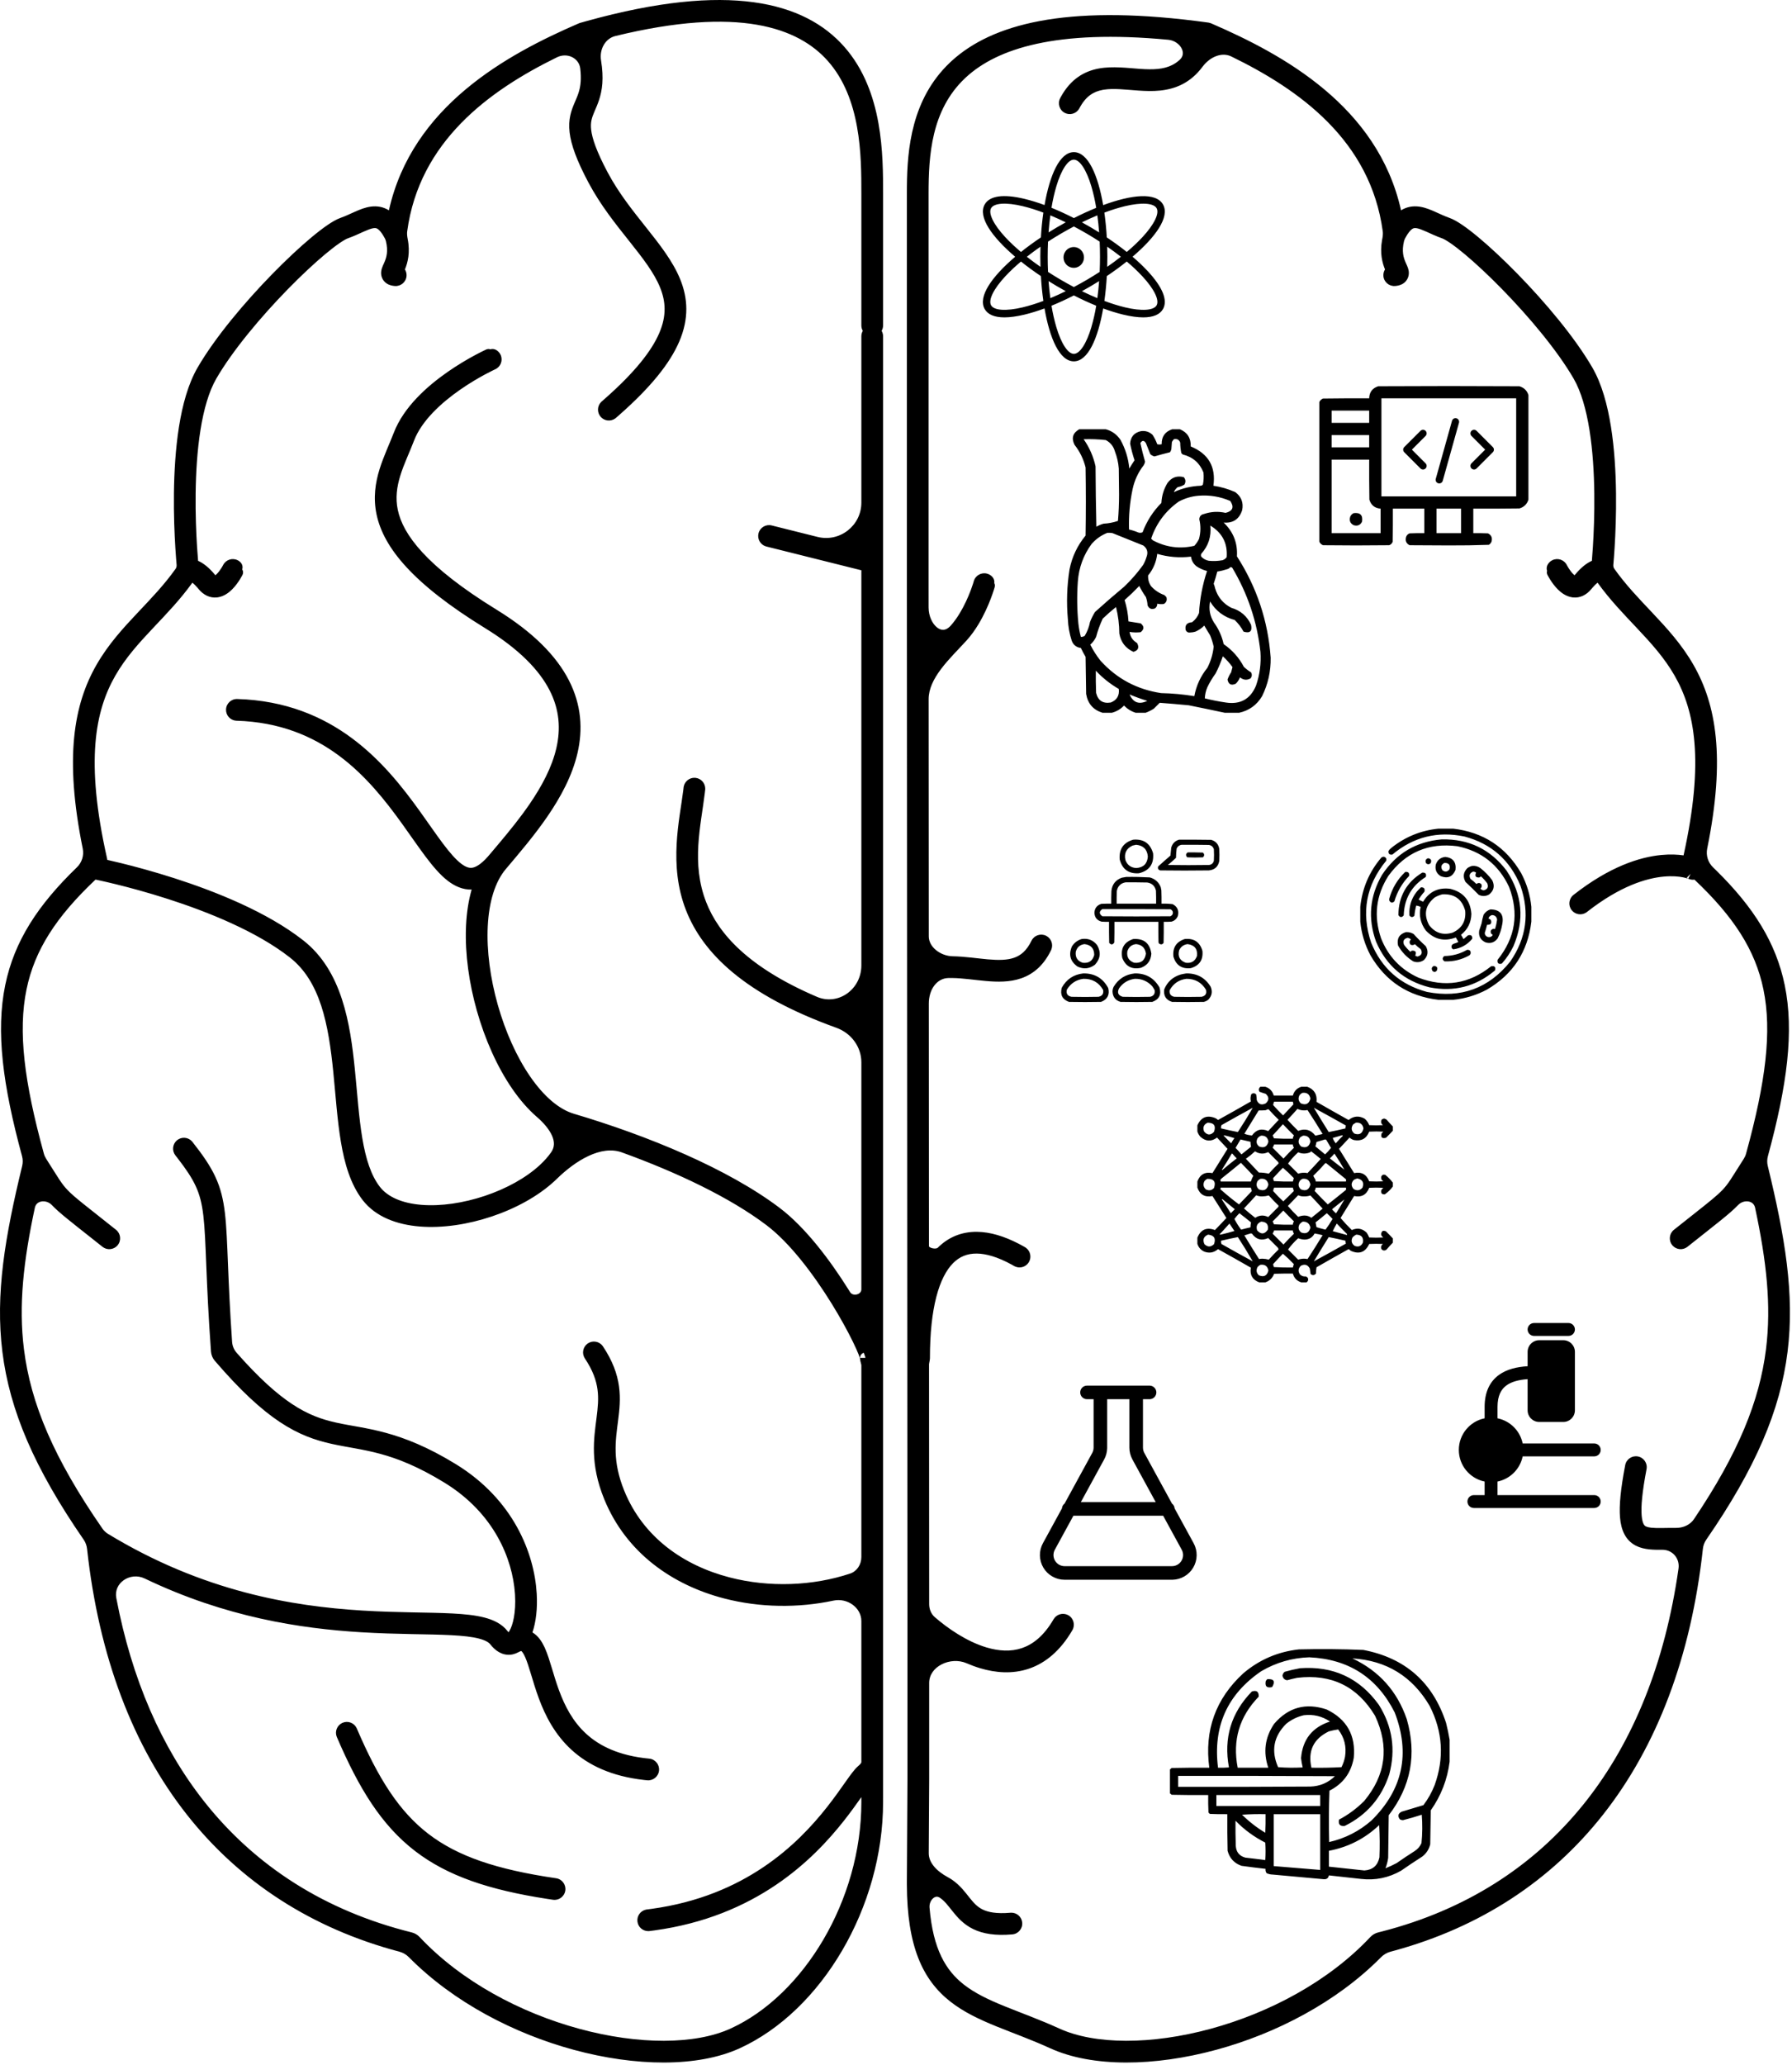 <svg width="660" height="760" viewBox="0 0 660 760" fill="none" xmlns="http://www.w3.org/2000/svg">
<path d="M216.139 7.73C268.201 -6.705 296.255 0.592 310.928 17.193C318.24 25.467 321.776 35.611 323.514 45.249C325.25 54.876 325.243 64.31 325.243 71.279V119.778C325.243 120.507 325.046 121.19 324.706 121.778C325.046 122.367 325.243 123.05 325.243 123.779V661.781C325.243 661.832 325.239 661.878 325.237 661.914C325.24 662.35 325.243 662.808 325.243 663.279C325.242 702.079 302.555 740.164 272.403 753.918C256.941 760.971 233.99 760.629 211.256 754.452C189.422 748.52 167.048 737.013 150.609 720.396C149.634 719.41 148.423 718.7 147.102 718.351C114.974 709.848 88.406 692.775 68.775 667.838C48.995 642.712 36.408 609.802 32.064 570.057C31.932 568.853 31.501 567.693 30.815 566.698C12.596 540.31 3.568 519.082 0.882 497.59C-1.778 476.301 1.843 455.152 8.171 429.128C8.456 427.956 8.439 426.725 8.122 425.558C1.015 399.406 -1.592 379.653 1.931 362.557C5.264 346.387 13.968 333.09 28.328 319.226C30.167 317.45 30.983 314.848 30.476 312.355C23.639 278.727 27.221 259.223 35.522 244.729C39.845 237.18 45.335 231.204 50.693 225.526C55.627 220.298 60.428 215.339 64.667 209.37C64.953 208.968 65.095 208.447 65.046 207.895C64.918 206.429 64.749 204.319 64.586 201.725C64.262 196.538 63.961 189.387 64.056 181.543C64.151 173.711 64.642 165.112 65.925 157.05C67.199 149.049 69.298 141.267 72.785 135.27C79.275 124.107 90.16 111.209 100.325 100.817C105.429 95.6 110.422 90.942 114.684 87.386C116.813 85.609 118.796 84.077 120.545 82.878C122.23 81.724 123.929 80.716 125.443 80.184C127.247 79.549 128.833 78.773 130.709 77.939C132.423 77.176 134.509 76.304 136.683 76.034C138.844 75.766 141.092 76.092 143.236 77.415C151.818 39.007 186.777 20.004 213.157 8.607L213.277 8.561L213.52 8.474L213.642 8.434L216.139 7.73ZM350.58 22.365C365.386 8.897 392.261 1.705 440.29 7.69L442.63 7.99L442.638 7.991L445.042 8.316L445.177 8.339C445.222 8.348 445.267 8.36 445.311 8.372L445.83 8.517L445.959 8.557C446.002 8.572 446.044 8.589 446.085 8.606C472.465 20.003 507.424 39.007 516.007 77.414C518.151 76.091 520.398 75.765 522.56 76.033L522.966 76.091C524.993 76.412 526.927 77.223 528.533 77.938C530.41 78.773 531.995 79.549 533.799 80.184C535.312 80.716 537.012 81.722 538.697 82.877C540.446 84.075 542.43 85.608 544.559 87.385C548.821 90.941 553.815 95.6 558.918 100.817C569.083 111.209 579.968 124.107 586.457 135.27C589.944 141.267 592.043 149.048 593.317 157.049C594.6 165.111 595.092 173.711 595.187 181.543C595.282 189.387 594.98 196.537 594.656 201.724C594.493 204.319 594.324 206.429 594.196 207.895C594.147 208.446 594.288 208.966 594.573 209.367H594.574C598.813 215.337 603.616 220.296 608.55 225.525C613.908 231.203 619.397 237.18 623.72 244.729C632.021 259.223 635.603 278.727 628.766 312.355C628.259 314.848 629.075 317.45 630.914 319.226L632.244 320.523C645.813 333.924 654.083 346.891 657.312 362.556C660.835 379.652 658.227 399.404 651.121 425.556C650.803 426.723 650.786 427.955 651.071 429.127C657.399 455.151 661.02 476.3 658.36 497.589C655.674 519.082 646.647 540.309 628.427 566.698C627.741 567.692 627.31 568.854 627.178 570.058C622.834 609.802 610.247 642.712 590.467 667.838C571.142 692.385 545.097 709.311 513.642 717.944L512.14 718.349C510.82 718.698 509.609 719.408 508.633 720.395C492.194 737.012 469.82 748.519 447.986 754.451C425.252 760.628 402.301 760.971 386.839 753.918C379.804 750.709 373.36 748.432 367.053 745.871C360.901 743.372 355.025 740.651 350.02 736.723C339.764 728.673 334.078 716.311 333.999 693.572V692.477L334.218 655V595.003L333.999 214.282V71.278L334.012 68.597C334.151 54.859 335.707 36.451 349.872 23.021L350.58 22.365ZM35.178 323.746C20.701 337.428 12.755 349.67 9.766 364.171C6.588 379.594 8.884 398.152 16.155 424.606C16.339 425.278 16.633 425.933 17.015 426.531C21.482 433.517 22.529 435.558 24.881 438.013C27.509 440.754 31.507 443.72 42.733 452.649V452.65C44.46 454.025 44.748 456.541 43.373 458.271L43.241 458.429C41.841 460.015 39.427 460.243 37.752 458.911L33.986 455.924C25.816 449.462 21.837 446.399 19.105 443.548C18.014 442.41 16.511 442.003 15.251 442.228C14.046 442.443 13.121 443.205 12.838 444.523C8.646 464.112 6.8 480.423 8.821 496.598C11.309 516.512 19.723 536.653 37.734 562.64C38.269 563.412 38.968 564.072 39.763 564.556C74.795 585.856 107.719 591.214 133.424 592.787C139.98 593.188 146.067 593.344 151.628 593.455C157.154 593.565 162.247 593.633 166.663 593.864C171.056 594.094 175.051 594.495 178.364 595.351C181.64 596.197 184.801 597.625 186.901 600.324C187.053 600.519 187.188 600.666 187.298 600.78C187.382 600.671 187.477 600.535 187.581 600.366C188.9 598.23 190.07 593.49 189.688 587.017L189.648 586.421C188.732 573.837 182.085 556.981 163.654 545.691C144.384 533.889 133.793 534.027 122.125 531.435C116.138 530.104 110.09 528.067 103.059 523.392C96.207 518.834 88.555 511.86 79.112 500.857L78.962 500.677C78.623 500.248 78.344 499.771 78.135 499.264C77.898 498.686 77.753 498.071 77.707 497.449C76.735 484.068 76.305 473.894 75.981 465.903C75.65 457.728 75.435 452.025 74.895 447.435C74.366 442.942 73.543 439.708 72.069 436.536C70.66 433.505 68.577 430.355 65.282 426.122L65.281 426.123L64.599 425.254L64.6 425.253C63.28 423.574 63.515 421.165 65.106 419.772L65.264 419.641C66.891 418.357 69.203 418.538 70.615 419.995L70.684 420.071L70.819 420.226L70.882 420.302C74.691 425.126 77.422 429.073 79.324 433.164C81.255 437.319 82.244 441.432 82.84 446.5C83.425 451.472 83.649 457.552 83.974 465.579C84.272 472.934 84.661 482.085 85.477 493.879C85.58 495.373 86.165 496.789 87.142 497.897C95.381 507.247 101.903 513.015 107.49 516.73C113.521 520.741 118.599 522.457 123.861 523.626C134.697 526.034 147.105 526.174 167.832 538.869C189.108 551.901 196.795 571.688 197.673 586.544C197.993 591.959 197.42 596.959 196.101 600.836C198.267 602.131 199.601 604.266 200.518 606.222L200.698 606.614C201.661 608.764 202.46 611.371 203.24 613.951C203.945 616.284 204.667 618.711 205.545 621.198L205.932 622.269C208.042 627.975 210.964 633.652 215.914 638.169C220.809 642.635 227.993 646.244 239.12 647.298C241.319 647.506 242.933 649.458 242.725 651.657V651.658C242.516 653.856 240.565 655.471 238.366 655.263L237.193 655.142C225.191 653.802 216.665 649.682 210.524 644.079C204.242 638.347 200.755 631.335 198.428 625.043V625.042C197.269 621.906 196.369 618.865 195.583 616.267C194.772 613.581 194.113 611.483 193.397 609.884C192.647 608.21 192.123 607.777 191.994 607.701L191.995 607.7C191.99 607.698 191.987 607.697 191.987 607.697L191.986 607.696C191.985 607.696 191.983 607.696 191.981 607.695C191.976 607.694 191.967 607.693 191.955 607.691H191.939C191.926 607.692 191.902 607.695 191.867 607.703C191.789 607.721 191.673 607.76 191.496 607.84C191.308 607.924 191.124 608.02 190.856 608.156C190.611 608.28 190.299 608.436 189.963 608.57C189.344 608.818 188.68 608.984 187.976 609.046C184.783 609.327 182.279 607.413 180.585 605.236C180.06 604.561 178.906 603.754 176.363 603.097C173.854 602.449 170.514 602.076 166.245 601.853C161.997 601.63 157.092 601.565 151.468 601.453C145.88 601.342 139.661 601.184 132.936 600.772C110.793 599.418 83.139 595.31 53.304 580.997C50.634 579.717 47.723 580.123 45.616 581.574C43.532 583.01 42.308 585.401 42.838 588.191C48.541 618.19 59.551 643.189 75.06 662.89C94.053 687.016 119.953 703.401 151.638 711.257C152.191 711.394 152.729 711.611 153.227 711.903V711.904C153.724 712.197 154.172 712.558 154.56 712.971C169.925 729.337 191.775 740.868 213.354 746.731C235.244 752.679 256.045 752.587 269.082 746.64C295.93 734.393 317.242 699.477 317.243 663.279C317.243 662.636 317.239 662.033 317.234 661.468C315.55 663.853 313.446 666.818 310.885 670.068C299.326 684.74 278.327 705.42 241.011 710.521L240.997 710.522L239.241 710.749L239.127 710.761L238.922 710.775L238.819 710.78C236.79 710.82 235.022 709.319 234.772 707.264V707.263C234.522 705.205 235.881 703.326 237.86 702.879L237.956 702.86L238.157 702.825L238.245 702.812L239.934 702.593C274.448 697.872 293.767 678.868 304.601 665.117C307.368 661.605 309.573 658.447 311.384 655.883C312.276 654.62 313.107 653.453 313.847 652.495C314.547 651.589 315.352 650.618 316.207 649.91C316.574 649.607 316.86 649.313 317.043 649.044C317.224 648.78 317.243 648.634 317.243 648.581V596.646C317.242 591.77 312.145 588.02 306.918 589.136C293.965 591.901 279.799 591.742 266.65 588.32C247.781 583.409 230.651 571.658 222.539 551.792C217.2 538.714 218.729 529.541 219.714 521.811C220.202 517.983 220.52 514.752 220.054 511.371C219.6 508.07 218.362 504.42 215.414 499.999C214.228 498.219 214.657 495.833 216.355 494.571L216.524 494.452C218.304 493.266 220.691 493.695 221.953 495.394L222.071 495.562C225.623 500.889 227.345 505.67 227.98 510.279C228.603 514.808 228.142 518.97 227.651 522.821C226.679 530.449 225.458 537.778 229.946 548.769C236.886 565.766 251.618 576.141 268.664 580.578C283.339 584.397 299.458 583.723 313.084 579.187C315.581 578.356 317.243 575.895 317.243 573.062V502.541C317.243 502.391 317.201 502.194 317.063 501.687C316.965 501.328 316.793 500.731 316.751 500.064C316.741 500.023 316.727 499.962 316.704 499.881C316.616 499.582 316.463 499.14 316.23 498.546C315.767 497.366 315.061 495.776 314.125 493.86C312.258 490.038 309.557 485.079 306.28 479.785C299.656 469.089 290.97 457.509 282.329 450.969C268.835 440.758 249.355 431.513 229.048 424.164C225.253 422.791 221.031 423.474 216.765 425.462C212.506 427.447 208.426 430.637 205.117 433.87C204.839 434.141 204.557 434.409 204.271 434.674C198.146 440.343 189.828 444.828 181.124 447.744C172.414 450.662 163.028 452.106 154.655 451.441C146.362 450.783 138.427 447.984 133.581 441.73C129.085 435.929 126.89 428.246 125.547 420.254C124.206 412.267 123.616 403.221 122.762 394.678C120.991 376.962 118.008 361.238 106.774 352.427C94.605 342.883 76.794 335.68 61.708 330.838C54.222 328.435 47.517 326.647 42.687 325.461C40.273 324.868 38.33 324.426 36.998 324.134C36.332 323.988 35.818 323.878 35.473 323.807C35.355 323.782 35.257 323.762 35.178 323.746ZM430.276 14.636C388.847 10.725 367.272 17.962 355.91 28.331L355.376 28.827C342.989 40.571 341.999 57.221 341.999 71.278V214.277L342.004 223.574C342.006 226.865 343.445 229.659 345.157 230.982C345.988 231.625 346.805 231.869 347.539 231.81C348.257 231.751 349.17 231.377 350.168 230.26C351.367 228.918 352.478 227.361 353.497 225.679C355.223 222.827 356.521 219.872 357.391 217.604L357.694 216.795C357.976 216.025 358.195 215.375 358.352 214.888C358.455 214.567 358.531 214.316 358.581 214.149L358.63 213.984C358.63 213.984 358.63 213.983 358.63 213.981C358.631 213.98 358.632 213.977 358.632 213.975C358.633 213.971 358.635 213.966 358.636 213.96C358.638 213.954 358.64 213.945 358.643 213.936L358.653 213.901C359.255 211.791 361.45 210.559 363.568 211.146C364.237 211.331 364.822 211.679 365.289 212.134L365.483 212.335L365.655 212.545C366.039 213.058 366.295 213.732 366.204 214.5C366.2 214.533 366.194 214.565 366.189 214.598C366.351 214.909 366.426 215.243 366.426 215.537C366.426 215.707 366.402 215.888 366.35 216.074L366.352 216.075C366.354 216.067 366.357 216.06 366.358 216.056C366.359 216.051 366.359 216.047 366.36 216.045L366.361 216.043V216.044L366.36 216.046C366.359 216.05 366.357 216.058 366.355 216.067C366.352 216.077 366.348 216.09 366.344 216.104C366.341 216.117 366.332 216.146 366.323 216.18C366.305 216.242 366.28 216.328 366.248 216.435C366.183 216.653 366.088 216.961 365.965 217.343C365.718 218.109 365.35 219.188 364.86 220.468C363.883 223.014 362.39 226.435 360.34 229.821C359.127 231.826 357.651 233.925 355.899 235.842C352.817 239.214 349.372 242.554 346.59 246.249C343.83 249.916 342.022 253.571 342.024 257.329L342.075 344.648C342.076 346.559 343.06 348.338 344.739 349.71C346.427 351.089 348.687 351.933 350.872 351.971C355.281 352.046 360.09 352.774 363.789 353.101C367.795 353.454 370.954 353.413 373.526 352.511C375.866 351.689 378.067 350.026 379.902 346.255C380.868 344.269 383.263 343.442 385.249 344.408L385.432 344.503C387.225 345.491 387.983 347.682 387.182 349.566L387.097 349.754C384.432 355.231 380.695 358.473 376.175 360.06C371.889 361.564 367.267 361.439 363.085 361.069C358.589 360.672 354.812 360.039 350.736 359.97C350.241 359.961 349.752 359.962 349.271 359.974C345.067 360.072 342.085 364.153 342.088 369.367L342.138 458.774C342.15 458.797 342.183 458.844 342.262 458.915C342.456 459.089 342.813 459.289 343.306 459.42C343.791 459.549 344.291 459.579 344.702 459.52C345.125 459.458 345.306 459.327 345.351 459.282C349.28 455.33 354.216 453.33 359.849 453.392C364.679 453.445 369.845 455.007 375.244 457.807L376.326 458.383L376.346 458.394L377.474 459.026C377.508 459.046 377.542 459.067 377.576 459.088L377.747 459.198L377.833 459.256C379.482 460.439 380 462.7 378.968 464.497V464.498C377.935 466.295 375.722 466.984 373.871 466.157C373.84 466.144 373.809 466.129 373.78 466.114L373.597 466.021C373.573 466.009 373.55 465.996 373.527 465.983L372.485 465.399V465.4C367.407 462.629 363.176 461.429 359.759 461.392C356.253 461.353 353.405 462.526 351.023 464.923C348.54 467.421 346.378 471.447 344.849 477.345C343.327 483.217 342.499 490.696 342.499 499.807L342.494 500.044C342.466 500.59 342.35 501.083 342.285 501.38C342.192 501.798 342.164 501.962 342.164 502.088L342.215 590.419C342.216 592.31 342.956 594.057 344.282 595.21H344.283C348.996 599.306 355.99 604.165 363.3 606.355C367.883 607.728 372.332 607.977 376.377 606.609C380.358 605.263 384.436 602.187 388.042 595.988C389.118 594.14 391.449 593.473 393.331 594.443L393.511 594.542C395.421 595.653 396.066 598.103 394.956 600.012C390.564 607.561 385.077 612.112 378.94 614.188C372.867 616.241 366.642 615.708 361.003 614.019C359.294 613.506 357.619 612.882 355.994 612.179C353.054 610.906 349.541 611.173 346.765 612.614C344.01 614.045 342.218 616.484 342.218 619.435V655.023L342.06 682.08C342.039 685.665 345.049 688.751 349.112 690.944C349.662 691.241 350.184 691.562 350.68 691.9C353.647 693.927 355.606 696.636 357.098 698.501C358.683 700.482 359.98 701.88 361.918 702.828C363.851 703.773 366.875 704.474 372.154 704.015L372.36 704.002C374.474 703.927 376.298 705.522 376.484 707.652V707.653C376.675 709.853 375.047 711.794 372.846 711.985H372.845C366.626 712.526 362.035 711.789 358.406 710.016C354.785 708.246 352.567 705.644 350.851 703.499C349.036 701.23 347.911 699.696 346.168 698.506C345.303 697.915 344.466 698.025 343.697 698.673C342.85 699.386 342.229 700.699 342.35 702.132C343.649 717.559 348.41 725.289 354.958 730.43C359.04 733.633 364.046 736.015 370.064 738.459C375.929 740.841 382.945 743.349 390.16 746.64C403.197 752.587 423.998 752.678 445.888 746.73C467.467 740.867 489.319 729.336 504.684 712.969C505.073 712.555 505.52 712.194 506.015 711.903C506.511 711.612 507.048 711.394 507.604 711.256L509.085 710.881C539.605 703.013 564.678 687.152 583.287 664.015L584.182 662.889C601.521 640.864 613.237 612.214 618.2 577.36C618.739 573.569 615.954 570.369 612.179 570.414C609.207 570.449 605.544 570.46 602.551 568.943L602.263 568.792C598.654 566.812 597.057 563.171 596.662 558.549C596.276 554.044 596.934 547.807 598.57 539.249V539.248C598.985 537.079 601.081 535.658 603.249 536.071H603.25C605.42 536.486 606.842 538.581 606.428 540.75V540.751C604.814 549.193 604.347 554.52 604.633 557.867C604.773 559.499 605.071 560.429 605.349 560.959C605.6 561.437 605.859 561.64 606.111 561.778L606.269 561.857C606.663 562.039 607.237 562.196 608.121 562.295C609.13 562.408 610.41 562.434 612.085 562.414C613.578 562.396 615.362 562.347 617.259 562.366C619.98 562.394 622.496 561.218 623.891 559.147C640.266 534.83 648.045 515.611 650.421 496.597C652.442 480.421 650.596 464.11 646.404 444.521C646.121 443.203 645.197 442.442 643.992 442.227C642.732 442.002 641.229 442.409 640.138 443.547C637.016 446.805 632.264 450.34 621.49 458.91C619.815 460.241 617.401 460.014 616.001 458.428L615.869 458.27C614.494 456.541 614.782 454.024 616.509 452.649L623.665 446.98C629.649 442.251 632.39 440.068 634.361 438.012C636.713 435.557 637.76 433.516 642.227 426.53C642.609 425.933 642.903 425.277 643.087 424.605C650.358 398.151 652.654 379.594 649.476 364.171C646.489 349.676 638.548 337.438 624.081 323.762C623.371 323.867 622.622 323.783 621.914 323.477L621.892 323.47C621.895 323.471 621.897 323.472 621.898 323.473L621.891 323.47H621.89C621.882 323.466 621.869 323.461 621.852 323.454C621.797 323.433 621.683 323.39 621.514 323.334C621.174 323.222 620.61 323.059 619.835 322.908C618.286 322.606 615.874 322.348 612.689 322.649C606.355 323.249 596.691 326.089 584.468 335.675C584.442 335.695 584.416 335.715 584.389 335.733L584.222 335.852C584.194 335.871 584.165 335.891 584.136 335.909C582.42 336.995 580.131 336.625 578.853 334.995H578.852C577.49 333.258 577.792 330.744 579.531 329.38C592.807 318.967 603.894 315.446 611.935 314.685C615.215 314.374 617.945 314.527 620.061 314.834C627.83 279.722 624.078 261.45 616.779 248.704C612.977 242.066 608.091 236.697 602.73 231.016C598.033 226.038 592.945 220.791 588.385 214.463C587.883 214.865 587.237 215.472 586.456 216.382L586.095 216.812C584.344 218.952 581.974 220.19 579.288 219.887L579.027 219.853C576.656 219.499 574.852 218.037 573.734 216.919C572.537 215.722 571.59 214.372 570.971 213.395H570.97C570.652 212.892 570.399 212.454 570.223 212.136C570.134 211.975 570.064 211.842 570.014 211.748C569.991 211.703 569.969 211.66 569.958 211.639C569.957 211.636 569.955 211.632 569.953 211.628C569.952 211.627 569.951 211.625 569.95 211.623C569.949 211.622 569.948 211.619 569.947 211.616C569.943 211.61 569.939 211.602 569.935 211.594C569.932 211.588 569.929 211.582 569.926 211.576C569.925 211.574 569.924 211.572 569.923 211.571L569.922 211.57V211.569C569.818 211.361 569.752 211.136 569.725 210.906L569.711 210.675L569.721 210.477C569.734 210.344 569.761 210.214 569.799 210.088C569.789 210.059 569.778 210.029 569.768 209.999C569.497 209.159 569.695 208.351 570.059 207.736H570.06C570.44 207.096 571.003 206.555 571.71 206.201V206.2C573.685 205.214 576.086 206.013 577.076 207.985C577.078 207.99 577.079 207.994 577.081 207.996L577.099 208.031L577.223 208.26C577.339 208.469 577.512 208.77 577.731 209.116H577.73C578.189 209.842 578.776 210.648 579.39 211.263C579.596 211.468 579.773 211.619 579.917 211.729C582.234 208.902 584.358 207.26 586.292 206.42C586.405 205.077 586.54 203.314 586.671 201.224C586.987 196.176 587.279 189.232 587.187 181.64C587.095 174.035 586.617 165.853 585.415 158.307C584.205 150.699 582.303 144.042 579.54 139.29V139.289C573.53 128.952 563.165 116.599 553.199 106.411C548.237 101.339 543.443 96.874 539.433 93.527C537.426 91.853 535.65 90.488 534.174 89.477C532.634 88.421 531.637 87.904 531.145 87.731V87.73C528.938 86.953 526.843 85.942 525.28 85.246C523.768 84.573 522.729 84.185 521.913 84.026L521.576 83.973C521.004 83.902 520.627 83.963 520.214 84.216L520.035 84.336C519.459 84.754 518.581 85.687 517.503 87.725C517.371 87.975 517.263 88.233 517.181 88.491L517.109 88.75C516.185 92.517 516.958 94.855 517.61 96.401C517.735 96.699 517.822 96.891 517.91 97.084C518 97.283 518.098 97.497 518.234 97.812C518.374 98.137 518.684 98.847 518.817 99.678L518.862 100.04V100.041C518.912 100.613 518.886 101.419 518.526 102.282V102.283C518.147 103.191 517.524 103.865 516.85 104.319H516.849C515.858 104.987 514.768 105.174 514.077 105.244L513.806 105.268C511.604 105.436 509.681 103.789 509.511 101.587V101.586C509.444 100.707 509.668 99.868 510.1 99.172C509.134 96.784 508.155 93.247 509.012 88.395L509.17 87.543C509.32 86.669 509.369 85.868 509.27 85.137C504.739 51.741 478.667 33.021 453.467 20.774C450.028 19.104 445.664 20.855 442.869 24.604C440.715 27.491 438.241 29.573 435.49 30.993C430.118 33.765 424.288 33.677 419.351 33.339C414.191 32.986 410.176 32.42 406.491 33.023L406.134 33.085C404.434 33.4 402.905 33.974 401.516 34.984C400.125 35.996 398.775 37.518 397.539 39.864C397.523 39.893 397.507 39.922 397.491 39.95L397.386 40.127C397.368 40.157 397.35 40.187 397.331 40.216C396.208 41.905 393.968 42.504 392.135 41.539H392.134C390.18 40.509 389.432 38.089 390.46 36.136L390.472 36.113L390.785 35.538L390.796 35.518C394.362 29.131 399.255 26.225 404.677 25.22C409.766 24.276 415.463 25.053 419.898 25.356C424.713 25.686 428.57 25.561 431.822 23.884C432.715 23.423 433.603 22.822 434.473 22.029C435.845 20.779 435.947 19.23 435.159 17.755C434.322 16.189 432.5 14.846 430.276 14.636ZM126.166 634.104C128.133 633.262 130.401 634.117 131.332 636.017L131.418 636.204C139.351 654.709 147.007 666.707 157.747 674.964C168.498 683.228 182.811 688.104 204.821 691.323C207.006 691.643 208.52 693.673 208.201 695.858L208.2 695.859C207.879 698.043 205.851 699.558 203.664 699.238L201.571 698.924C180.137 695.616 164.834 690.501 152.872 681.307C140.516 671.808 132.193 658.313 124.067 639.356L123.99 639.165C123.28 637.245 124.141 635.092 125.979 634.19L126.166 634.104ZM478.376 607.082C486.294 606.891 494.207 606.958 502.115 607.283C517.551 610.247 527.71 619.199 532.592 634.14C533.118 636.228 533.554 638.306 533.9 640.376V648.423C533.074 654.957 530.76 660.925 526.959 666.327C526.892 670.485 526.825 674.642 526.758 678.8C526.321 680.645 525.348 682.154 523.841 683.326C521.192 685.02 518.576 686.763 515.996 688.557C511.434 691.159 506.538 692.165 501.31 691.574C497.348 691.16 493.392 690.724 489.441 690.267C489.242 691.291 488.605 691.761 487.53 691.675C481.262 691.081 474.992 690.511 468.72 689.965C467.944 689.944 467.206 689.776 466.507 689.462C466.159 688.989 466.025 688.452 466.105 687.853C463.151 687.524 460.201 687.155 457.253 686.746C454.571 685.807 452.861 683.963 452.123 681.214C452.023 676.722 451.989 672.229 452.023 667.735C449.876 667.769 447.73 667.735 445.585 667.635C445.418 667.467 445.25 667.299 445.082 667.132C444.982 664.987 444.948 662.841 444.982 660.694C440.489 660.728 435.996 660.694 431.503 660.594C431.328 660.384 431.126 660.216 430.9 660.091V651.239C431.126 651.114 431.328 650.946 431.503 650.736C436.13 650.636 440.757 650.602 445.384 650.636C443.544 636.876 447.701 625.308 457.857 615.934C463.768 610.901 470.608 607.95 478.376 607.082ZM507.949 671.759C502.742 676.709 496.573 679.861 489.441 681.214V687.048C493.796 687.532 498.155 688.001 502.517 688.456C505.578 688.245 507.422 686.635 508.049 683.628C508.216 679.637 508.182 675.681 507.949 671.759ZM469.122 686.847C474.823 687.304 480.523 687.773 486.222 688.255V667.735H469.122V686.847ZM498.091 610.401C507.902 615.016 514.575 622.46 518.108 632.731C521.872 645.693 519.659 657.495 511.469 668.138C511.402 673.368 511.335 678.599 511.268 683.829C511.084 685.169 510.749 686.443 510.262 687.651C511.67 687.099 513.045 686.461 514.386 685.74C516.564 684.215 518.777 682.74 521.025 681.314C522.152 680.59 522.991 679.617 523.539 678.397C523.887 674.916 523.921 671.428 523.64 667.937C521.348 668.685 519.035 669.356 516.7 669.948C516.304 669.94 515.935 669.839 515.593 669.646C514.68 668.471 514.881 667.532 516.197 666.83C518.879 666.025 521.562 665.221 524.244 664.416C525.952 662.174 527.327 659.726 528.368 657.073C531.978 647.085 531.374 637.362 526.557 627.903C520.151 617.008 510.662 611.174 498.091 610.401ZM455.04 670.149C455.007 673.235 455.04 676.319 455.141 679.403C455.292 681.687 456.466 683.129 458.662 683.729C461.123 684.002 463.571 684.304 466.004 684.634C466.139 682.488 466.139 680.342 466.004 678.196C461.897 676.126 458.242 673.444 455.04 670.149ZM482.199 609.999C475.886 610.203 469.985 611.913 464.496 615.129C451.997 623.674 446.699 635.51 448.603 650.636C449.946 650.669 451.287 650.636 452.626 650.535C450.617 639.734 453.433 630.413 461.076 622.572C462.824 622.021 463.663 622.658 463.59 624.483C456.457 631.823 453.875 640.54 455.845 650.636H467.111C465.171 644.905 465.875 639.541 469.223 634.542C474.465 628.395 480.936 626.617 488.636 629.211C496.052 632.809 499.372 638.743 498.594 647.015C497.609 652.545 494.625 656.569 489.642 659.085C489.407 665.387 489.374 671.691 489.541 677.995C495.425 676.646 500.623 673.997 505.132 670.049C516.643 658.698 519.493 645.454 513.682 630.317C507.185 617.427 496.69 610.654 482.199 609.999ZM466.105 667.735C463.186 667.669 460.302 667.736 457.455 667.937C460.042 670.49 462.892 672.704 466.004 674.575C466.105 672.296 466.139 670.016 466.105 667.735ZM478.779 614.022C491.031 613.126 500.721 617.619 507.848 627.501C512.823 635.447 514.097 643.963 511.67 653.05C508.862 661.691 503.396 668.028 495.275 672.061C493.532 672.262 492.828 671.49 493.163 669.747C496.587 667.933 499.672 665.653 502.416 662.907C510.406 653.322 511.747 642.86 506.44 631.524C499.93 620.709 490.374 616.049 477.773 617.543C476.521 617.797 475.28 618.099 474.051 618.448C473.079 618.281 472.509 617.71 472.341 616.738C472.422 616.158 472.69 615.688 473.146 615.33C475.029 614.8 476.907 614.364 478.779 614.022ZM447.999 664.718H486.222V660.694H447.999V664.718ZM433.917 653.653V657.677C450.145 657.71 466.373 657.677 482.601 657.576C486.12 657.459 489.138 656.184 491.654 653.754C472.409 653.653 453.163 653.62 433.917 653.653ZM492.861 636.554C491.734 636.708 490.593 636.942 489.441 637.258C483.769 639.986 481.623 644.445 483.003 650.636C486.694 650.703 490.382 650.636 494.068 650.435C494.684 649.224 495.12 647.949 495.375 646.612C495.976 642.868 495.137 639.515 492.861 636.554ZM489.843 633.637C486.928 631.668 483.709 630.896 480.187 631.323C477.818 631.871 475.672 632.91 473.749 634.441C469.08 639.071 468.075 644.402 470.732 650.435C473.747 650.669 476.765 650.703 479.785 650.535C479.511 649.407 479.31 648.267 479.181 647.115C479.746 640.248 483.3 635.755 489.843 633.637ZM466.708 618.046C469.186 617.877 469.79 618.849 468.519 620.963C466.541 621.399 465.77 620.628 466.206 618.649C466.416 618.474 466.583 618.273 466.708 618.046ZM423.643 510.013C424.903 510.141 425.888 511.206 425.888 512.5C425.888 513.794 424.903 514.859 423.643 514.987L423.388 515H420.957V532.814C420.957 533.5 421.129 534.176 421.457 534.777H421.458L431.642 553.408C432.188 553.826 432.556 554.462 432.615 555.188L439.617 567.996H439.616C440.373 569.381 440.757 570.939 440.73 572.517C440.703 574.094 440.265 575.639 439.46 576.996C438.656 578.353 437.511 579.478 436.14 580.259C434.855 580.991 433.41 581.398 431.934 581.445L431.639 581.45H392.093C390.515 581.45 388.963 581.04 387.592 580.259C386.221 579.478 385.077 578.353 384.272 576.996C383.467 575.639 383.029 574.094 383.001 572.517C382.974 570.939 383.359 569.381 384.117 567.996L391.118 555.187C391.177 554.461 391.545 553.825 392.09 553.407L402.274 534.777C402.603 534.175 402.775 533.5 402.775 532.814V515H400.346C398.966 515 397.846 513.881 397.846 512.5C397.846 511.119 398.966 510 400.346 510H423.388L423.643 510.013ZM388.503 570.395L388.502 570.396C388.162 571.018 387.989 571.72 388.001 572.43C388.014 573.14 388.211 573.835 388.573 574.445C388.935 575.056 389.45 575.563 390.067 575.914C390.684 576.265 391.382 576.45 392.092 576.45H431.64C432.35 576.45 433.049 576.265 433.665 575.914C434.282 575.563 434.798 575.056 435.16 574.445C435.522 573.835 435.719 573.14 435.731 572.43C435.743 571.72 435.571 571.018 435.23 570.396L435.229 570.395L428.395 557.892H395.337L388.503 570.395ZM575.767 493.292C578.128 493.292 580.042 495.206 580.042 497.566V519.1C580.042 521.461 578.128 523.375 575.767 523.375H566.901C564.54 523.375 562.625 521.461 562.625 519.1V507.619C559.249 507.85 556.678 508.601 554.902 509.87C552.889 511.308 551.542 513.669 551.542 517.833V522.029C556.195 522.974 559.86 526.639 560.804 531.292H587.167C588.479 531.292 589.542 532.356 589.542 533.667C589.542 534.978 588.479 536.042 587.167 536.042H560.804C559.86 540.695 556.195 544.359 551.542 545.304V550.292H587.167C588.479 550.292 589.542 551.356 589.542 552.667C589.542 553.978 588.479 555.042 587.167 555.042H542.833C541.522 555.042 540.459 553.978 540.458 552.667C540.458 551.355 541.522 550.292 542.833 550.292H546.792V545.304C541.372 544.204 537.293 539.412 537.292 533.667C537.292 527.922 541.372 523.129 546.792 522.029V517.833C546.792 512.498 548.612 508.526 552.141 506.005C554.962 503.99 558.616 503.099 562.625 502.861V497.566C562.626 495.206 564.54 493.292 566.901 493.292H575.767ZM407.775 532.812L407.771 533.098C407.727 534.524 407.347 535.921 406.662 537.176L398.071 552.892H425.662L417.071 537.176C416.34 535.838 415.957 534.337 415.957 532.812V515H407.775V532.812ZM318.124 497.9C317.657 498.052 317.347 498.349 317.194 498.537C316.991 498.785 316.899 499.023 316.865 499.115C316.823 499.23 316.799 499.326 316.788 499.38C316.764 499.487 316.756 499.572 316.752 499.605C316.745 499.678 316.744 499.735 316.744 499.747C316.743 499.756 316.743 499.769 316.743 499.779H318.738C318.728 499.726 318.7 499.582 318.622 499.318C318.517 498.959 318.352 498.486 318.124 497.9ZM577.667 486.958C578.979 486.958 580.042 488.022 580.042 489.333C580.042 490.644 578.979 491.708 577.667 491.708H565C563.689 491.708 562.625 490.645 562.625 489.333C562.626 488.021 563.689 486.958 565 486.958H577.667ZM304.933 22.49C294.041 10.167 272.097 2.187 226.636 13.261C222.963 14.156 220.696 18.081 221.371 22.262C221.898 25.53 222.018 28.285 221.842 30.696C221.489 35.527 219.945 38.693 218.924 41.095C217.975 43.329 217.398 45.005 217.731 47.808C218.096 50.883 219.603 55.549 223.776 63.403C227.824 71.023 232.99 77.459 237.991 83.743C242.868 89.873 247.785 96.079 250.51 102.771C253.353 109.754 253.824 117.247 250.143 125.786C246.677 133.825 239.622 142.585 228.003 152.808L227.997 152.812L226.868 153.799L226.784 153.868L226.622 153.994L226.54 154.055C224.879 155.222 222.575 154.963 221.219 153.398L221.218 153.397C219.864 151.832 219.939 149.516 221.33 148.039L221.405 147.963L221.553 147.821L221.619 147.763L222.731 146.791C233.967 136.902 240.011 129.079 242.796 122.618C245.568 116.189 245.195 110.931 243.101 105.789C240.889 100.358 236.775 95.063 231.73 88.724C226.809 82.539 221.162 75.537 216.71 67.157C212.383 59.012 210.327 53.301 209.787 48.752C209.214 43.931 210.387 40.731 211.562 37.966C212.668 35.364 213.622 33.405 213.863 30.113C213.961 28.768 213.938 27.159 213.705 25.185C213.258 21.413 208.976 19.207 205.133 21.09C180.131 33.344 154.464 52.028 149.972 85.139C149.859 85.974 149.94 86.901 150.142 87.923C151.151 93.018 150.139 96.708 149.142 99.173C149.574 99.868 149.798 100.708 149.731 101.587V101.588C149.561 103.789 147.638 105.438 145.436 105.269L145.165 105.245C144.474 105.175 143.383 104.988 142.393 104.32H142.392C141.718 103.865 141.095 103.191 140.716 102.284V102.283C140.356 101.42 140.33 100.613 140.38 100.041C140.467 99.058 140.848 98.184 141.008 97.812C141.144 97.497 141.242 97.283 141.332 97.084C141.42 96.891 141.507 96.698 141.632 96.4C142.284 94.854 143.057 92.519 142.134 88.754C142.049 88.407 141.916 88.061 141.739 87.727C140.66 85.687 139.783 84.754 139.207 84.337L139.208 84.336C138.721 83.983 138.32 83.893 137.666 83.974L137.33 84.027C136.513 84.186 135.474 84.574 133.962 85.247C132.398 85.943 130.304 86.954 128.096 87.731C127.604 87.904 126.609 88.422 125.068 89.478C123.592 90.489 121.816 91.854 119.809 93.528C115.799 96.875 111.005 101.34 106.043 106.412C96.077 116.601 85.712 128.954 79.702 139.291C76.939 144.043 75.037 150.699 73.827 158.307C72.626 165.853 72.147 174.036 72.055 181.641C71.963 189.233 72.255 196.177 72.571 201.225C72.702 203.316 72.841 205.079 72.954 206.423C74.887 207.264 77.01 208.904 79.325 211.729C79.469 211.62 79.647 211.469 79.852 211.264C80.466 210.649 81.052 209.843 81.512 209.116H81.511C81.621 208.942 81.721 208.779 81.806 208.635L82.02 208.26C82.076 208.158 82.118 208.08 82.143 208.032C82.152 208.015 82.156 208.007 82.167 207.985L82.168 207.984L82.182 207.96C82.192 207.941 82.202 207.923 82.212 207.904C82.214 207.901 82.216 207.897 82.217 207.895C82.22 207.889 82.224 207.884 82.227 207.879C82.221 207.889 82.216 207.899 82.21 207.909C82.221 207.89 82.23 207.874 82.238 207.861C82.239 207.86 82.24 207.858 82.241 207.856C82.243 207.852 82.245 207.847 82.248 207.844L82.251 207.836C82.249 207.84 82.244 207.849 82.237 207.861C82.232 207.869 82.225 207.88 82.217 207.895C83.234 205.991 85.588 205.23 87.532 206.201V206.202C87.62 206.246 87.704 206.293 87.786 206.341L88.02 206.491C88.627 206.911 89.37 207.705 89.329 208.881C89.32 209.133 89.274 209.364 89.206 209.575C89.574 210.14 89.624 210.858 89.374 211.453L89.315 211.576H89.316C89.318 211.573 89.319 211.569 89.321 211.566C89.323 211.561 89.326 211.556 89.327 211.554L89.328 211.553C89.327 211.553 89.327 211.555 89.327 211.556C89.322 211.566 89.308 211.594 89.29 211.629L89.29 211.63C89.274 211.66 89.258 211.691 89.25 211.704C89.241 211.722 89.235 211.735 89.228 211.748C89.181 211.837 89.11 211.971 89.019 212.136C88.843 212.454 88.59 212.892 88.272 213.395H88.271C87.653 214.371 86.707 215.722 85.509 216.92C84.39 218.039 82.586 219.5 80.215 219.854L79.954 219.888C77.269 220.191 74.898 218.953 73.147 216.813L72.787 216.383C72.006 215.473 71.359 214.866 70.858 214.464C66.298 220.792 61.209 226.039 56.512 231.017C51.151 236.698 46.265 242.066 42.463 248.704C35.091 261.577 31.336 280.088 39.416 315.891C39.461 316.091 39.493 316.295 39.517 316.498C40.836 316.793 42.555 317.19 44.594 317.691C49.56 318.911 56.451 320.749 64.153 323.221C79.441 328.128 98.38 335.677 111.711 346.133C125.976 357.321 128.994 376.594 130.723 393.881C131.619 402.838 132.155 411.292 133.438 418.93C134.72 426.562 136.651 432.631 139.905 436.829C142.809 440.576 148.122 442.898 155.289 443.467C162.378 444.03 170.673 442.808 178.582 440.158C186.498 437.507 193.74 433.52 198.837 428.803C200.484 427.279 201.873 425.711 202.989 424.118C204.326 422.208 204.289 420.143 203.251 417.87C202.179 415.521 200.101 413.155 197.757 411.131C194.432 408.259 191.39 404.71 188.668 400.76C183.092 392.667 178.612 382.546 175.643 372.057C172.766 361.894 171.256 351.207 171.614 341.467L171.655 340.527C171.881 335.95 172.535 331.514 173.707 327.423C170.399 327.512 167.471 326.144 164.967 324.227C162.069 322.006 159.35 318.765 156.702 315.241C154.063 311.73 151.147 307.453 148.12 303.245C135.748 286.047 118.874 266.218 87.124 265.277L86.917 265.267C84.809 265.096 83.181 263.299 83.245 261.161V261.16C83.311 258.953 85.154 257.216 87.362 257.281C123.11 258.341 141.988 281.019 154.616 298.573C157.84 303.055 160.501 306.982 163.096 310.436C165.682 313.876 167.855 316.362 169.831 317.875C171.725 319.326 173.011 319.568 174.088 319.358C175.279 319.127 177.11 318.178 179.663 315.304L180.202 314.681L183.867 310.34C187.617 305.874 191.499 301.112 194.96 296.08C199.585 289.357 203.296 282.379 204.919 275.312C206.52 268.347 206.106 261.259 202.41 254.056C198.668 246.766 191.389 239.024 178.647 231.188C152.193 214.918 141.298 201.655 138.692 189.368C137.383 183.195 138.257 177.654 139.791 172.694H139.792C141.234 168.037 143.573 163.099 145.006 159.352C148.706 149.677 157.562 141.972 164.895 136.871C168.642 134.264 172.169 132.217 174.758 130.821C175.406 130.472 175.998 130.162 176.521 129.894L177.874 129.215L178.755 128.791C178.863 128.741 178.956 128.698 178.997 128.679C179.012 128.672 179.048 128.656 179.066 128.647H179.067C179.078 128.642 179.089 128.638 179.1 128.633L179.103 128.632H179.102C179.408 128.495 179.699 128.457 179.918 128.457C180.126 128.457 180.353 128.493 180.578 128.571C180.608 128.561 180.64 128.551 180.671 128.542C181.416 128.335 182.121 128.486 182.687 128.787L182.921 128.925C183.544 129.329 184.063 129.912 184.389 130.635C185.296 132.646 184.403 135.01 182.396 135.921C182.397 135.92 182.398 135.92 182.399 135.92L182.391 135.924C182.381 135.929 182.363 135.937 182.341 135.947C182.304 135.964 182.241 135.993 182.154 136.034C181.982 136.115 181.725 136.237 181.394 136.399V136.398C180.726 136.725 179.751 137.219 178.555 137.863C176.16 139.155 172.905 141.045 169.465 143.438C162.423 148.337 155.279 154.884 152.479 162.208C150.657 166.974 148.812 170.606 147.434 175.06C146.151 179.207 145.581 183.297 146.517 187.709C148.402 196.595 156.759 208.334 182.838 224.373C196.362 232.69 204.906 241.399 209.527 250.403C214.193 259.495 214.683 268.545 212.716 277.104C210.773 285.561 206.447 293.495 201.55 300.613C196.653 307.733 191.005 314.288 186.299 319.86C182.347 324.541 180.09 331.878 179.643 340.922C179.2 349.885 180.562 360.056 183.342 369.877C186.123 379.7 190.269 388.985 195.254 396.221C200.295 403.535 205.883 408.316 211.379 409.944C238.547 417.994 268.088 430.16 287.157 444.59C296.706 451.816 305.746 463.886 312.44 474.546L313.081 475.573C313.566 476.357 314.538 476.699 315.598 476.426C316.65 476.154 317.243 475.431 317.243 474.57V390.996C317.243 385.309 313.502 380.26 308.041 378.294C274.358 366.167 258.863 350.912 252.641 334.984C246.125 318.303 250.334 301.599 251.648 290.874L251.768 289.834L251.78 289.749L251.812 289.547L251.831 289.445C252.239 287.523 254 286.166 255.982 286.286L256.174 286.303C258.234 286.527 259.756 288.276 259.743 290.305L259.74 290.406L259.728 290.61L259.718 290.725L259.588 291.852L259.586 291.862C258.124 303.942 254.502 317.757 260.094 332.074C264.612 343.64 275.528 356.048 300.865 366.891C308.691 370.24 317.242 364.181 317.243 355.323V209.902L282.272 201.16L282.074 201.105C280.05 200.489 278.843 198.384 279.362 196.309C279.898 194.166 282.071 192.863 284.213 193.398L301.09 197.617C309.295 199.668 317.242 193.463 317.243 185.006V123.779C317.243 123.052 317.438 122.371 317.777 121.783C317.438 121.195 317.243 120.51 317.243 119.778V71.279C317.243 64.248 317.235 55.494 315.643 46.669C314.053 37.856 310.932 29.279 304.933 22.49ZM466.032 400C467.639 400.53 468.671 401.608 469.125 403.234H476.157C476.619 401.6 477.65 400.522 479.25 400H481.5C484.039 400.974 485.164 402.826 484.875 405.555C488.795 407.809 492.733 410.036 496.688 412.234C498.539 410.746 500.508 410.582 502.594 411.742C503.366 412.396 503.928 413.193 504.282 414.133C505.969 414.227 507.657 414.227 509.344 414.133C508.604 413.545 508.464 412.842 508.922 412.023C509.198 411.893 509.479 411.775 509.766 411.672C510.053 411.775 510.334 411.893 510.61 412.023C511.388 412.918 512.185 413.785 513 414.625V416.172C512.189 417.054 511.345 417.921 510.469 418.773C508.993 419.172 508.454 418.633 508.852 417.156L509.485 416.523C507.751 416.43 506.016 416.43 504.282 416.523C503.267 419.094 501.391 420.125 498.657 419.617C498.042 419.439 497.503 419.134 497.039 418.703C495.75 420.086 494.461 421.469 493.172 422.852C495.006 425.84 496.858 428.817 498.727 431.781C501.429 431.222 503.28 432.23 504.282 434.805C506.016 434.898 507.751 434.898 509.485 434.805C508.82 434.389 508.562 433.803 508.711 433.047C509.024 432.434 509.517 432.223 510.188 432.414C511.252 433.267 512.19 434.228 513 435.297V436.703C512.181 437.828 511.196 438.789 510.047 439.586C508.97 439.68 508.525 439.188 508.711 438.109C508.916 437.764 509.174 437.459 509.485 437.195C507.751 437.102 506.016 437.102 504.282 437.195C503.28 439.77 501.429 440.778 498.727 440.219C497.044 442.904 495.38 445.6 493.735 448.305C495.036 449.846 496.418 451.322 497.883 452.734C499.925 451.83 501.753 452.158 503.368 453.719C503.728 454.276 504.033 454.862 504.282 455.477C506.016 455.57 507.751 455.57 509.485 455.477C508.498 454.765 508.405 453.969 509.204 453.086C509.644 452.975 510.066 453.022 510.469 453.227C511.345 454.079 512.189 454.946 513 455.828V457.375C512.185 458.215 511.388 459.082 510.61 459.977C509.868 460.448 509.235 460.33 508.711 459.625C508.508 458.891 508.719 458.305 509.344 457.867C507.657 457.773 505.969 457.773 504.282 457.867C502.872 460.915 500.622 461.758 497.532 460.398C497.276 460.153 496.994 459.942 496.688 459.766C492.733 461.964 488.795 464.191 484.875 466.445C484.762 467.207 484.691 467.981 484.664 468.766C484.049 469.452 483.393 469.499 482.696 468.906C482.576 468.242 482.482 467.585 482.414 466.938C481.67 465.5 480.568 465.149 479.11 465.883C478.135 466.842 478.018 467.897 478.758 469.047C479.355 469.646 480.082 469.904 480.938 469.82C481.7 470.104 481.958 470.643 481.711 471.438C481.566 471.652 481.402 471.84 481.219 472H479.25C477.647 471.474 476.615 470.396 476.157 468.766C473.859 468.742 471.562 468.766 469.266 468.836C468.665 470.398 467.587 471.453 466.032 472H463.782C461.277 471.046 460.246 469.241 460.688 466.586C456.68 464.277 452.648 462.003 448.594 459.766C447.093 461.069 445.405 461.373 443.532 460.68C442.256 460.085 441.412 459.124 441 457.797V455.547C442.233 452.541 444.389 451.603 447.469 452.734C448.901 451.279 450.307 449.802 451.688 448.305C449.995 445.598 448.284 442.902 446.555 440.219C443.806 440.77 441.954 439.738 441 437.125V434.875C441.954 432.262 443.806 431.23 446.555 431.781C448.425 428.814 450.277 425.838 452.11 422.852C450.823 421.471 449.533 420.087 448.243 418.703C446.133 420.259 444.094 420.165 442.125 418.422C441.6 417.838 441.225 417.181 441 416.453V414.203C442.379 411.141 444.629 410.274 447.75 411.602C448.051 411.785 448.333 411.996 448.594 412.234C452.648 409.997 456.68 407.723 460.688 405.414C460.462 404.48 460.532 403.566 460.899 402.672C461.527 402.263 462.113 402.31 462.657 402.812C462.767 403.508 462.837 404.211 462.868 404.922C463.532 406.483 464.633 406.882 466.172 406.117C467.456 404.951 467.456 403.778 466.172 402.602C465.382 402.37 464.609 402.112 463.852 401.828C463.496 401.104 463.613 400.495 464.204 400H466.032ZM467.157 467.641C466.837 466.009 465.853 465.306 464.204 465.531C463.798 465.725 463.446 466.007 463.149 466.375C462.561 467.512 462.725 468.519 463.641 469.398C465.482 470.165 466.655 469.579 467.157 467.641ZM472.5 461.453C471.283 462.695 470.087 463.96 468.914 465.25C468.917 465.636 469.011 466.011 469.196 466.375C471.505 466.514 473.826 466.561 476.157 466.516C476.282 466.083 476.399 465.661 476.508 465.25C475.23 463.901 473.894 462.636 472.5 461.453ZM455.907 455.336C453.842 455.735 451.779 456.18 449.719 456.672C449.68 457.086 449.727 457.485 449.86 457.867C453.688 460.039 457.532 462.172 461.391 464.266C459.654 461.238 457.826 458.262 455.907 455.336ZM489.375 455.336C487.512 458.299 485.684 461.275 483.891 464.266C487.843 462.125 491.781 459.945 495.704 457.727C495.572 457.392 495.525 457.04 495.563 456.672C493.502 456.18 491.44 455.735 489.375 455.336ZM460.547 454C459.813 454.231 459.062 454.466 458.297 454.703C460.067 457.633 461.871 460.539 463.711 463.422C464.097 463.332 464.496 463.285 464.907 463.281C465.729 463.3 466.527 463.417 467.297 463.633C468.441 462.348 469.637 461.106 470.883 459.906C470.877 459.656 470.783 459.422 470.602 459.203L467.086 455.688C464.646 456.783 462.654 456.243 461.11 454.07C460.928 454.001 460.74 453.978 460.547 454ZM484.172 454C483.397 455.479 482.155 456.229 480.446 456.25C479.628 456.209 478.854 456.044 478.125 455.758C476.706 457.034 475.464 458.416 474.399 459.906L478.125 463.633C478.841 463.389 479.591 463.272 480.375 463.281C480.786 463.285 481.185 463.331 481.571 463.422C483.475 460.528 485.327 457.598 487.125 454.633C486.149 454.377 485.164 454.166 484.172 454ZM499.5 454.422C499.007 454.66 498.562 454.988 498.164 455.406C497.52 456.687 497.778 457.741 498.938 458.57C500.316 459.088 501.324 458.689 501.961 457.375C502.274 455.475 501.453 454.491 499.5 454.422ZM444.938 454.422C443.291 455.118 442.846 456.29 443.602 457.938C444.774 459.062 445.946 459.062 447.118 457.938C447.894 455.834 447.167 454.662 444.938 454.422ZM469.266 452.875C469.137 453.297 468.949 453.696 468.704 454.07L472.711 458.078C473.949 456.7 475.238 455.363 476.579 454.07C476.298 453.72 476.157 453.321 476.157 452.875H469.266ZM492.329 450.344C491.792 451.277 491.3 452.214 490.852 453.156C492.586 453.625 494.321 454.094 496.055 454.562C496.149 454.422 496.149 454.281 496.055 454.141C494.781 452.89 493.538 451.624 492.329 450.344ZM452.813 450.344C451.623 451.698 450.404 453.034 449.157 454.352C449.391 454.445 449.626 454.445 449.86 454.352C451.477 453.982 453.071 453.56 454.641 453.086C454.011 452.175 453.402 451.261 452.813 450.344ZM464.485 449.641C463.006 450.254 462.514 451.333 463.008 452.875C464.449 454.431 465.762 454.337 466.946 452.594C467.257 450.69 466.436 449.705 464.485 449.641ZM479.813 449.641C479.359 449.881 478.961 450.21 478.618 450.625C478.001 451.815 478.212 452.823 479.25 453.648C481.047 454.297 482.172 453.687 482.625 451.82C482.292 450.317 481.354 449.591 479.813 449.641ZM456.469 446.547C455.806 447.209 455.197 447.913 454.641 448.656C455.355 450.038 456.176 451.351 457.102 452.594C458.244 452.279 459.393 451.998 460.547 451.75C460.56 451.123 460.63 450.514 460.758 449.922C459.346 448.767 457.916 447.642 456.469 446.547ZM488.672 446.547C487.316 447.691 485.933 448.816 484.524 449.922C484.627 450.502 484.745 451.088 484.875 451.68C485.966 452.017 487.068 452.322 488.18 452.594C489.119 451.346 489.986 450.034 490.782 448.656C490.123 447.903 489.419 447.2 488.672 446.547ZM472.641 445.562C471.357 446.917 470.044 448.253 468.704 449.57C468.924 449.894 469.088 450.246 469.196 450.625C471.505 450.764 473.826 450.811 476.157 450.766C476.157 450.319 476.298 449.921 476.579 449.57C475.234 448.249 473.921 446.913 472.641 445.562ZM462.657 439.938C461.186 441.573 459.685 443.19 458.157 444.789C459.498 445.99 460.881 447.139 462.305 448.234C463.842 447.232 465.436 447.138 467.086 447.953L470.743 444.297C470.881 444.12 470.927 443.932 470.883 443.734C469.637 442.535 468.441 441.293 467.297 440.008C466.527 440.224 465.729 440.341 464.907 440.359C464.12 440.393 463.369 440.253 462.657 439.938ZM474.329 443.875C475.517 445.275 476.783 446.611 478.125 447.883C478.829 447.59 479.58 447.426 480.375 447.391C481.343 447.38 482.21 447.662 482.977 448.234C484.38 447.136 485.763 446.011 487.125 444.859C485.651 443.221 484.151 441.604 482.625 440.008C481.91 440.252 481.16 440.369 480.375 440.359C479.589 440.393 478.838 440.253 478.125 439.938C476.863 441.247 475.597 442.56 474.329 443.875ZM450.282 441.414C450.15 441.317 450.056 441.34 450 441.484C451.134 443.139 452.235 444.826 453.305 446.547L454.782 445.07C453.282 443.852 451.782 442.633 450.282 441.414ZM495.141 441.484C493.65 442.623 492.173 443.795 490.711 445C490.618 445.094 490.618 445.187 490.711 445.281L491.907 446.477C492.024 446.573 492.117 446.55 492.188 446.406C493.211 444.781 494.195 443.14 495.141 441.484ZM449.579 437.125C449.59 437.326 449.543 437.514 449.438 437.688C451.65 439.665 453.947 441.54 456.329 443.312C457.92 441.697 459.491 440.056 461.039 438.391C460.93 437.98 460.813 437.558 460.688 437.125H449.579ZM484.594 437.125C484.551 437.558 484.411 437.957 484.172 438.32C485.748 440.036 487.365 441.7 489.024 443.312C491.269 441.56 493.496 439.779 495.704 437.969C495.806 437.702 495.806 437.42 495.704 437.125H484.594ZM469.266 437.125C469.061 437.531 468.944 437.953 468.914 438.391C470.084 439.724 471.326 440.99 472.641 442.188C473.951 440.947 475.241 439.682 476.508 438.391C476.399 437.98 476.282 437.558 476.157 437.125H469.266ZM444.657 433.891C444.251 434.085 443.899 434.366 443.602 434.734C443.015 435.871 443.179 436.879 444.094 437.758C445.231 438.345 446.239 438.181 447.118 437.266C447.905 434.982 447.084 433.857 444.657 433.891ZM499.922 433.75C499.495 433.852 499.073 434.017 498.657 434.242C497.595 435.328 497.548 436.453 498.516 437.617C499.759 438.39 500.861 438.226 501.821 437.125C502.474 435.291 501.841 434.166 499.922 433.75ZM467.157 436C466.837 434.369 465.853 433.666 464.204 433.891C463.798 434.085 463.446 434.366 463.149 434.734C462.561 435.871 462.725 436.879 463.641 437.758C465.482 438.524 466.655 437.938 467.157 436ZM482.625 436C482.307 434.369 481.322 433.666 479.672 433.891C479.339 434.071 479.035 434.306 478.758 434.594C478.004 435.758 478.122 436.813 479.11 437.758C480.952 438.524 482.124 437.938 482.625 436ZM472.5 429.812C471.283 431.054 470.087 432.32 468.914 433.609C468.917 433.995 469.011 434.37 469.196 434.734C471.505 434.874 473.826 434.921 476.157 434.875C476.282 434.442 476.399 434.02 476.508 433.609C475.23 432.261 473.894 430.995 472.5 429.812ZM457.032 427.984C454.715 429.902 452.371 431.8 450 433.68C449.787 433.87 449.599 434.081 449.438 434.312C449.543 434.486 449.59 434.674 449.579 434.875H460.688C460.926 434.119 461.231 433.416 461.602 432.766C460.097 431.144 458.574 429.55 457.032 427.984ZM488.11 428.125C486.713 429.733 485.237 431.28 483.68 432.766C483.867 433.185 484.102 433.607 484.383 434.031C484.498 434.303 484.568 434.585 484.594 434.875H495.704C495.806 434.58 495.806 434.298 495.704 434.031C493.313 432.086 490.922 430.14 488.532 428.195C488.399 428.127 488.258 428.104 488.11 428.125ZM462.235 423.766C461.177 424.752 460.052 425.666 458.86 426.508C460.453 428.195 462.047 429.883 463.641 431.57C464.89 431.574 466.109 431.715 467.297 431.992C468.441 430.707 469.637 429.465 470.883 428.266C470.927 428.068 470.881 427.88 470.743 427.703L467.086 424.047C465.413 424.858 463.796 424.765 462.235 423.766ZM482.907 423.766C482.731 423.996 482.496 424.16 482.204 424.258C480.811 424.735 479.452 424.689 478.125 424.117C476.706 425.393 475.464 426.776 474.399 428.266L478.125 431.992C478.841 431.748 479.591 431.631 480.375 431.641C480.786 431.644 481.185 431.691 481.571 431.781C483.214 430.068 484.831 428.334 486.422 426.578C485.277 425.607 484.105 424.67 482.907 423.766ZM453.657 424.609C452.494 426.629 451.275 428.621 450 430.586C450.094 430.679 450.188 430.68 450.282 430.586C451.975 429.126 453.71 427.72 455.485 426.367C454.936 425.831 454.421 425.269 453.938 424.68C453.854 424.615 453.76 424.591 453.657 424.609ZM491.485 424.609C490.952 425.213 490.389 425.799 489.797 426.367C491.564 427.783 493.345 429.167 495.141 430.516C493.996 428.508 492.777 426.539 491.485 424.609ZM469.266 421.234C469.137 421.657 468.949 422.055 468.704 422.43L472.711 426.438C473.949 425.059 475.238 423.723 476.579 422.43C476.298 422.079 476.157 421.681 476.157 421.234H469.266ZM455.063 422.5C455.815 423.276 456.542 424.073 457.243 424.891C458.414 423.953 459.587 423.016 460.758 422.078C460.63 421.486 460.56 420.877 460.547 420.25C459.329 419.969 458.11 419.687 456.891 419.406C456.289 420.433 455.68 421.464 455.063 422.5ZM487.969 419.406C486.953 419.708 485.922 420.013 484.875 420.32C484.78 420.867 484.639 421.406 484.454 421.938C485.656 422.904 486.852 423.888 488.039 424.891C488.844 424.157 489.571 423.36 490.219 422.5C489.633 421.516 489.047 420.531 488.461 419.547C488.319 419.429 488.155 419.382 487.969 419.406ZM464.485 418C463.95 418.18 463.504 418.508 463.149 418.984C462.535 420.164 462.746 421.172 463.782 422.008C465.578 422.656 466.703 422.047 467.157 420.18C466.919 418.655 466.028 417.928 464.485 418ZM479.954 418C479.569 418.169 479.194 418.38 478.829 418.633C477.973 419.887 478.114 421.012 479.25 422.008C481.047 422.656 482.172 422.047 482.625 420.18C482.388 418.655 481.497 417.928 479.954 418ZM450.844 417.859C450.759 417.877 450.712 417.924 450.704 418C451.585 418.952 452.499 419.89 453.446 420.812C453.791 420.144 454.19 419.511 454.641 418.914C453.4 418.501 452.134 418.15 450.844 417.859ZM494.297 417.859C493.165 418.196 492.016 418.524 490.852 418.844C491.088 419.556 491.463 420.213 491.977 420.812C492.769 419.879 493.613 418.989 494.508 418.141C494.582 417.956 494.512 417.862 494.297 417.859ZM472.5 413.781C471.264 415.182 469.998 416.565 468.704 417.93C468.924 418.254 469.088 418.605 469.196 418.984C471.505 419.124 473.826 419.171 476.157 419.125C476.157 418.679 476.298 418.28 476.579 417.93C475.187 416.562 473.827 415.179 472.5 413.781ZM477.844 408.156C476.655 409.51 475.436 410.846 474.188 412.164C475.449 413.566 476.762 414.926 478.125 416.242C480.679 415.229 482.789 415.814 484.454 418C485.346 417.798 486.237 417.587 487.125 417.367C485.327 414.402 483.475 411.472 481.571 408.578C480.278 408.848 479.035 408.707 477.844 408.156ZM466.875 408.297C466.626 408.452 466.344 408.569 466.032 408.648C465.183 408.706 464.362 408.729 463.571 408.719C461.813 411.578 460.055 414.438 458.297 417.297C459.212 417.643 460.149 417.854 461.11 417.93C462.654 415.757 464.646 415.217 467.086 416.312C468.375 414.93 469.665 413.547 470.954 412.164C469.684 410.941 468.465 409.675 467.297 408.367C467.164 408.299 467.023 408.276 466.875 408.297ZM444.797 413.219C443.355 413.856 442.91 414.934 443.461 416.453C444.637 417.884 445.856 417.931 447.118 416.594C447.916 414.394 447.142 413.269 444.797 413.219ZM499.36 413.219C499.041 413.426 498.713 413.637 498.375 413.852C497.519 415.099 497.66 416.224 498.797 417.227C500.638 417.876 501.764 417.243 502.172 415.328C501.875 413.765 500.937 413.062 499.36 413.219ZM461.391 407.734C457.532 409.828 453.688 411.961 449.86 414.133C449.727 414.515 449.68 414.914 449.719 415.328C451.779 415.82 453.842 416.265 455.907 416.664C457.826 413.738 459.654 410.762 461.391 407.734ZM483.891 407.734C485.684 410.725 487.512 413.701 489.375 416.664C491.44 416.265 493.502 415.82 495.563 415.328C495.525 414.96 495.572 414.608 495.704 414.273C491.781 412.055 487.843 409.875 483.891 407.734ZM469.266 405.484C469.061 405.891 468.944 406.313 468.914 406.75C470.082 408.058 471.301 409.324 472.571 410.547C473.836 409.188 475.102 407.828 476.368 406.469C476.306 406.151 476.236 405.823 476.157 405.484H469.266ZM482.625 404.359C482.307 402.729 481.322 402.026 479.672 402.25C479.267 402.444 478.915 402.725 478.618 403.094C478.03 404.23 478.194 405.238 479.11 406.117C480.952 406.883 482.124 406.297 482.625 404.359ZM398.965 358.277C403.143 358.226 406.21 360.023 408.164 363.668C408.754 366.141 407.875 367.841 405.528 368.766C401.583 368.844 397.637 368.844 393.692 368.766C391.245 367.837 390.366 366.099 391.055 363.551C392.782 360.431 395.419 358.673 398.965 358.277ZM417.95 358.277C422.006 358.225 425.033 359.943 427.032 363.434C427.82 366.055 426.941 367.833 424.395 368.766C420.489 368.844 416.582 368.844 412.676 368.766C410.814 368.189 409.838 366.92 409.747 364.957C409.754 364.341 409.891 363.755 410.157 363.199C411.942 360.266 414.54 358.625 417.95 358.277ZM436.934 358.277C440.874 358.225 443.862 359.866 445.899 363.199C446.641 364.976 446.348 366.558 445.02 367.945C444.539 368.342 443.991 368.616 443.379 368.766C439.473 368.844 435.567 368.844 431.661 368.766C429.415 368.04 428.458 366.497 428.789 364.137C429.944 361.381 431.956 359.564 434.825 358.688C435.537 358.512 436.241 358.375 436.934 358.277ZM535.207 305C546.288 306.304 554.635 311.759 560.247 321.365C562.321 325.275 563.572 329.418 564 333.793V339.207C562.697 350.288 557.242 358.635 547.635 364.247C543.725 366.321 539.582 367.572 535.207 368H529.793C518.713 366.696 510.366 361.241 504.753 351.635C502.679 347.725 501.428 343.582 501 339.207V333.793C501.708 326.931 504.292 320.881 508.752 315.644C509.461 315.157 510.055 315.259 510.537 315.951C510.619 316.238 510.619 316.525 510.537 316.812C503.125 325.816 501.28 335.864 504.999 346.959C508.874 356.411 515.744 362.461 525.61 365.108C538.065 367.506 548.258 363.794 556.187 353.973C562.185 345.323 563.456 336.012 560.001 326.041C556.127 316.589 549.257 310.539 539.391 307.892C529.437 305.828 520.577 308.043 512.813 314.536C511.787 314.699 511.315 314.269 511.398 313.244C511.663 312.79 512.012 312.401 512.444 312.075C517.526 308.017 523.309 305.659 529.793 305H535.207ZM398.965 360.27C396.328 360.642 394.316 361.97 392.93 364.254C392.592 365.705 393.158 366.584 394.629 366.891C397.949 366.969 401.27 366.969 404.59 366.891C405.956 366.603 406.522 365.763 406.289 364.371C404.675 361.561 402.234 360.194 398.965 360.27ZM417.95 360.27C415.499 360.587 413.566 361.759 412.149 363.785C411.369 365.352 411.818 366.387 413.497 366.891C416.856 366.969 420.215 366.969 423.575 366.891C424.871 366.609 425.438 365.808 425.274 364.488C425.008 363.95 424.695 363.442 424.336 362.965C422.614 361.118 420.484 360.219 417.95 360.27ZM436.934 360.27C434.168 360.633 432.117 362.039 430.782 364.488C430.618 365.809 431.184 366.609 432.481 366.891C435.84 366.969 439.2 366.969 442.559 366.891C444.005 366.555 444.533 365.676 444.141 364.254C442.51 361.572 440.107 360.244 436.934 360.27ZM530.986 308.944C540.969 308.747 548.947 312.602 554.918 320.511C560.718 329.323 561.538 338.593 557.379 348.319C556.254 350.633 554.839 352.745 553.134 354.656C551.894 354.989 551.382 354.517 551.596 353.241C558.123 345.123 559.518 336.181 555.78 326.417C551.942 318.274 545.604 313.29 536.769 311.467C526.12 310.105 517.651 313.736 511.36 322.356C506.77 329.583 505.868 337.253 508.653 345.366C511.288 352.021 515.862 356.841 522.372 359.824C532.136 363.562 541.078 362.168 549.197 355.641C550.472 355.426 550.944 355.939 550.612 357.179C543.579 363.115 535.519 365.186 526.433 363.393C517.126 361.016 510.584 355.417 506.807 346.597C503.719 338.041 504.458 329.838 509.022 321.987C514.231 314.121 521.553 309.773 530.986 308.944ZM528.132 355.511C529.333 355.657 529.661 356.272 529.117 357.356C528.645 357.817 528.152 357.838 527.64 357.418C527.089 356.59 527.253 355.954 528.132 355.511ZM417.364 345.621C421.275 345.355 423.502 347.151 424.043 351.012C423.879 353.589 422.589 355.327 420.176 356.227C416.836 356.911 414.551 355.68 413.321 352.535C412.682 349.044 414.03 346.74 417.364 345.621ZM398.379 345.621C400.717 345.278 402.611 346.02 404.063 347.848C405.567 350.439 405.313 352.842 403.301 355.055C401.302 356.577 399.154 356.811 396.856 355.758C394.161 353.85 393.477 351.37 394.805 348.316C395.673 346.976 396.865 346.077 398.379 345.621ZM436.348 345.621C439.729 345.276 441.898 346.721 442.852 349.957C443.193 353.282 441.766 355.411 438.575 356.344C435.299 356.699 433.17 355.312 432.188 352.184C431.798 348.847 433.185 346.66 436.348 345.621ZM437.403 347.496C435.979 347.673 434.944 348.415 434.297 349.723C433.688 352 434.489 353.543 436.7 354.352C438.776 354.632 440.163 353.792 440.86 351.832C441.105 349.276 439.952 347.83 437.403 347.496ZM399.434 347.496C397.738 347.711 396.664 348.648 396.211 350.309C395.967 352.341 396.807 353.689 398.731 354.352C400.993 354.636 402.419 353.679 403.008 351.48C402.996 349.105 401.804 347.776 399.434 347.496ZM418.418 347.496C416.764 347.685 415.69 348.583 415.196 350.191C414.915 352.268 415.755 353.654 417.715 354.352C420.23 354.63 421.676 353.516 422.051 351.012C421.761 348.885 420.549 347.713 418.418 347.496ZM517.796 343.083C518.813 343.02 519.757 343.245 520.626 343.76C522.045 345.342 523.542 346.839 525.118 348.251C526.167 350.125 525.941 351.828 524.441 353.357C523.214 354.198 521.901 354.362 520.503 353.85C518.13 352.379 516.264 350.43 514.905 348.005C514.388 345.468 515.352 343.827 517.796 343.083ZM540.314 349.604C541.378 349.542 541.809 350.034 541.606 351.081C541.509 351.301 541.366 351.485 541.175 351.635C538.345 353.224 535.31 353.962 532.07 353.85C531.148 353.254 531.107 352.598 531.947 351.881C534.954 351.847 537.743 351.088 540.314 349.604ZM518.412 345.175C516.999 345.54 516.568 346.401 517.12 347.759C517.813 348.69 518.592 349.551 519.457 350.343C519.607 350.152 519.791 350.009 520.011 349.912C521.373 349.825 521.784 350.42 521.242 351.696C521.476 351.91 521.763 352.034 522.103 352.065C523.604 351.637 523.994 350.734 523.272 349.358C522.5 348.812 521.782 348.197 521.119 347.513C520.62 347.904 520.086 347.965 519.519 347.697C518.996 347.023 519.037 346.387 519.642 345.79C519.3 345.455 518.89 345.25 518.412 345.175ZM523.333 326.595C524.464 326.56 524.895 327.093 524.625 328.194C523.813 329.089 523.095 330.053 522.472 331.086C523.002 331.399 523.556 331.666 524.133 331.886C526.434 328.142 529.776 326.563 534.162 327.148C538.971 328.349 541.555 331.425 541.914 336.377C541.835 339.549 540.563 342.113 538.099 344.067C538.407 344.6 538.714 345.134 539.022 345.667C539.576 345.195 540.129 344.724 540.683 344.252C541.804 343.98 542.317 344.411 542.221 345.544C540.404 347.73 538.086 349.022 535.269 349.42C535.049 349.323 534.865 349.18 534.715 348.989C534.436 348.159 534.702 347.605 535.515 347.328C536.067 347.171 536.601 346.966 537.115 346.713L536.192 345.052C531.928 346.652 528.236 345.79 525.118 342.468C523.188 339.854 522.552 336.963 523.21 333.793C522.689 333.551 522.155 333.386 521.611 333.301C521.271 334.529 521.046 335.78 520.934 337.054C520.275 337.73 519.66 337.689 519.088 336.931C518.885 332.798 520.3 329.353 523.333 326.595ZM414.786 322.77C417.679 322.723 420.57 322.782 423.457 322.945C425.401 323.476 426.749 324.667 427.5 326.52C427.604 326.905 427.682 327.296 427.735 327.691C427.793 329.332 427.813 330.972 427.793 332.613C429.168 332.565 430.535 332.624 431.895 332.789C433.635 333.712 434.28 335.138 433.829 337.066C433.399 338.199 432.598 338.921 431.426 339.234C430.49 339.293 429.552 339.312 428.614 339.293C428.633 341.871 428.614 344.45 428.555 347.027C428.193 347.59 427.705 347.727 427.09 347.438C426.857 347.283 426.721 347.068 426.68 346.793C426.622 344.293 426.602 341.793 426.622 339.293H410.45C410.469 341.832 410.45 344.371 410.391 346.91C409.814 347.799 409.189 347.838 408.516 347.027C408.457 344.45 408.438 341.871 408.457 339.293C407.558 339.312 406.66 339.293 405.762 339.234C404.063 338.806 403.164 337.712 403.067 335.953C403.172 334.256 404.031 333.162 405.645 332.672C406.855 332.613 408.066 332.594 409.278 332.613C409.258 331.05 409.278 329.488 409.336 327.926C409.597 325.516 410.867 323.895 413.145 323.062C413.707 322.957 414.254 322.859 414.786 322.77ZM548.927 334.716C552.51 334.782 553.967 336.587 553.295 340.13C552.992 341.984 552.418 343.748 551.573 345.421C550.41 346.93 548.912 347.401 547.081 346.836C545.238 345.96 544.48 344.504 544.805 342.468C545.092 341.606 545.379 340.745 545.666 339.884C545.834 338.796 546.08 337.73 546.405 336.685C547.015 335.724 547.856 335.068 548.927 334.716ZM549.542 336.808C548.877 336.96 548.426 337.37 548.189 338.038C548.534 338.187 548.841 338.392 549.112 338.653C549.494 339.892 549.022 340.466 547.697 340.376C547.447 341.392 547.16 342.397 546.835 343.391C546.876 344.129 547.246 344.621 547.943 344.867C548.744 345.06 549.36 344.814 549.789 344.129C549.641 343.942 549.456 343.798 549.235 343.698C548.771 342.773 549.038 342.157 550.035 341.853C550.251 341.969 550.456 341.969 550.65 341.853C550.995 340.747 551.241 339.619 551.388 338.469C551.219 337.418 550.604 336.864 549.542 336.808ZM539.637 335.208C538.461 330.938 535.651 328.928 531.208 329.179C530.219 329.427 529.275 329.816 528.378 330.348C524.941 333.17 524.264 336.553 526.348 340.499C528.589 343.42 531.481 344.343 535.023 343.268C538.453 341.678 539.992 338.991 539.637 335.208ZM523.826 321.181C525.018 321.107 525.449 321.64 525.118 322.78C519.903 326.029 517.196 330.746 516.997 336.931C516.279 337.771 515.623 337.73 515.028 336.808C515.093 329.947 518.026 324.738 523.826 321.181ZM405.997 334.605C404.756 335.48 404.756 336.358 405.997 337.242C414.356 337.32 422.715 337.32 431.075 337.242C431.387 337.096 431.642 336.881 431.836 336.598C432.156 335.72 431.902 335.076 431.075 334.664C422.715 334.605 414.356 334.586 405.997 334.605ZM414.551 324.762C412.768 325.08 411.694 326.134 411.329 327.926C411.27 329.488 411.25 331.05 411.27 332.613H425.801C425.821 331.011 425.801 329.41 425.743 327.809C425.343 326.081 424.269 325.085 422.52 324.82C419.864 324.762 417.208 324.742 414.551 324.762ZM517.55 320.935C518.677 320.811 519.149 321.303 518.965 322.411C516.403 325.073 514.598 328.19 513.551 331.763C512.841 332.442 512.225 332.36 511.706 331.517C511.623 331.23 511.623 330.942 511.706 330.655C512.781 326.86 514.729 323.62 517.55 320.935ZM542.16 318.72C543.289 318.598 544.315 318.864 545.236 319.52C546.902 320.816 548.358 322.313 549.604 324.011C550.6 326.076 550.21 327.82 548.435 329.24C547.187 329.927 545.915 329.968 544.621 329.363C543.041 327.743 541.421 326.164 539.76 324.626C538.711 322.751 538.937 321.049 540.437 319.52C540.975 319.147 541.55 318.881 542.16 318.72ZM542.529 320.812C541.24 321.372 540.932 322.274 541.606 323.519C542.378 324.065 543.096 324.68 543.759 325.364C544.367 324.889 544.962 324.889 545.543 325.364C545.861 326.022 545.759 326.597 545.236 327.087C545.562 327.404 545.952 327.609 546.405 327.702C547.867 327.36 548.319 326.498 547.758 325.118C547.065 324.187 546.286 323.326 545.42 322.534C545.271 322.725 545.086 322.868 544.867 322.965C543.504 323.052 543.094 322.457 543.636 321.181C543.31 320.935 542.941 320.812 542.529 320.812ZM622.039 323.524C622.037 323.524 622.035 323.524 622.034 323.523C622.046 323.528 622.06 323.531 622.073 323.535C622.067 323.533 622.06 323.531 622.054 323.529C622.082 323.538 622.108 323.545 622.131 323.552C622.151 323.558 622.171 323.564 622.191 323.569C622.189 323.569 622.187 323.569 622.186 323.568C622.193 323.57 622.2 323.573 622.206 323.574C622.207 323.575 622.209 323.575 622.21 323.575C622.227 323.579 622.244 323.582 622.261 323.586C622.274 323.589 622.286 323.592 622.293 323.594C622.308 323.597 622.321 323.599 622.324 323.6C622.321 323.599 622.315 323.598 622.31 323.597C622.305 323.596 622.297 323.593 622.288 323.591C622.526 323.64 622.759 323.643 622.98 323.607C622.603 323.652 622.257 323.587 622.039 323.521L622.039 323.524ZM621.263 323.042C621.44 323.22 621.627 323.336 621.779 323.413L622.189 322.593L622.666 321.64L621.263 323.042ZM532.316 315.397C535.154 315.738 536.405 317.338 536.069 320.196C535.002 322.728 533.176 323.487 530.593 322.473C529.039 321.476 528.445 320.061 528.809 318.228C529.385 316.536 530.554 315.593 532.316 315.397ZM622.667 321.638L622.651 321.68L622.506 322.018L622.585 321.842L622.676 321.63L622.667 321.638ZM417.364 309.059C421.201 308.739 423.643 310.419 424.688 314.098C425.036 318.043 423.298 320.485 419.473 321.422C415.699 321.669 413.335 319.97 412.383 316.324C412.094 312.536 413.754 310.115 417.364 309.059ZM531.947 317.612C530.766 318.266 530.54 319.168 531.27 320.319C532.248 321.052 533.11 320.929 533.854 319.95C534.244 318.35 533.608 317.571 531.947 317.612ZM434.239 309.059C438.184 309.039 442.13 309.059 446.075 309.117C447.77 309.602 448.767 310.716 449.063 312.457C449.141 313.941 449.141 315.426 449.063 316.91C448.649 319.004 447.379 320.156 445.254 320.367C439.278 320.445 433.301 320.445 427.325 320.367C426.568 320.154 426.314 319.666 426.563 318.902C428.049 317.553 429.553 316.224 431.075 314.918C431.17 313.941 431.268 312.965 431.368 311.988C431.799 310.483 432.756 309.506 434.239 309.059ZM418.418 310.934C418.006 311.036 417.576 311.133 417.129 311.227C414.83 312.29 413.951 314.067 414.493 316.559C415.203 318.422 416.551 319.399 418.536 319.488C421.154 319.292 422.56 317.885 422.754 315.27C422.528 312.621 421.082 311.176 418.418 310.934ZM435.176 310.934C434.324 311.061 433.718 311.53 433.36 312.34C433.216 313.466 433.138 314.599 433.125 315.738C432.164 316.661 431.168 317.54 430.137 318.375C435.176 318.453 440.215 318.453 445.254 318.375C446.224 318.265 446.829 317.737 447.071 316.793C447.149 315.387 447.149 313.98 447.071 312.574C446.789 311.681 446.183 311.153 445.254 310.992C441.895 310.934 438.536 310.914 435.176 310.934ZM525.917 315.89C526.981 316.026 527.33 316.6 526.963 317.612C526.433 318.212 525.858 318.253 525.241 317.735C524.828 316.855 525.054 316.24 525.917 315.89ZM437.403 313.746C439.278 313.727 441.153 313.746 443.028 313.805C443.652 314.39 443.652 314.977 443.028 315.562C441.114 315.641 439.199 315.641 437.286 315.562C436.646 314.902 436.685 314.297 437.403 313.746ZM407.263 158C409.526 158.609 411.326 159.899 412.664 161.872C414.495 165.193 415.582 168.726 415.924 172.47C416.529 171.424 417.174 170.405 417.86 169.413C417.189 167.409 416.646 165.37 416.23 163.299C416.4 160.816 417.691 159.287 420.102 158.713C421.782 158.445 423.243 158.887 424.484 160.038C425.195 161.116 425.773 162.271 426.216 163.503C426.744 163.646 427.287 163.646 427.846 163.503C427.795 160.704 429.085 158.87 431.718 158H434.572C437.324 159.149 438.65 161.255 438.546 164.317C445.08 166.992 447.865 171.816 446.902 178.788C449.688 179.196 452.372 179.976 454.952 181.131C457.186 182.785 458.036 184.994 457.499 187.755C456.427 191.092 454.151 192.62 450.672 192.34C454.239 195.736 455.869 199.881 455.563 204.772C462.882 216.132 467.026 228.564 467.995 242.067C468.084 247.054 467.032 251.775 464.836 256.231C462.892 259.495 460.073 261.533 456.378 262.346H451.08C446.698 261.404 442.282 260.488 437.832 259.595C434.267 259.25 430.7 258.944 427.133 258.677C426.433 259.377 425.72 260.091 424.994 260.817C424.013 261.444 422.993 261.953 421.936 262.346H418.268C416.631 261.832 415.204 260.948 413.988 259.696C412.727 261.005 411.232 261.888 409.504 262.346H406.039C402.625 261.274 400.621 258.963 400.028 255.416C399.96 250.865 399.892 246.313 399.824 241.762C399.194 240.707 398.617 239.62 398.091 238.501C396.447 238.274 395.326 237.391 394.729 235.852C393.887 233.27 393.411 230.62 393.302 227.903C392.751 221.761 392.954 215.647 393.914 209.562C394.853 204.898 396.823 200.754 399.824 197.13C399.96 188.774 399.96 180.418 399.824 172.062C399.061 168.975 397.702 166.189 395.747 163.706C394.538 161.255 395.116 159.353 397.48 158H407.263ZM453.118 208.746C452.863 209.079 452.524 209.318 452.099 209.46C450.86 209.87 449.603 210.176 448.329 210.377C447.948 211.891 447.506 213.385 447.003 214.86C447.234 215.384 447.405 215.927 447.513 216.49C448.497 219.781 450.501 222.193 453.525 223.726C456.874 224.697 459.287 226.769 460.76 229.941C461.283 232.339 460.365 233.189 458.009 232.489C457.157 230.889 456.07 229.462 454.748 228.209C450.789 227.134 447.766 224.858 445.679 221.382C445.131 224.145 445.607 226.726 447.106 229.126C448.847 231.521 450.036 234.171 450.672 237.074C453.841 239.257 456.321 242.043 458.111 245.431C458.927 246.211 459.811 246.889 460.76 247.468C461.192 248.256 461.124 249.004 460.556 249.71C459.209 250.447 457.918 250.312 456.684 249.303C456.335 250.194 455.825 250.975 455.156 251.646C453.465 252.429 452.446 251.919 452.099 250.117C452.428 249.188 452.869 248.305 453.423 247.468C453.604 246.818 453.775 246.173 453.933 245.532C452.895 244.086 451.706 242.761 450.367 241.558C449.657 243.726 448.774 245.832 447.717 247.876C446.544 249.473 445.525 251.171 444.66 252.971C444.107 254.276 443.801 255.635 443.743 257.047C446.295 257.685 448.877 258.194 451.487 258.575C456.83 259.386 460.533 257.314 462.594 252.359C463.98 248.328 464.524 244.184 464.225 239.928C462.999 228.845 459.534 218.519 453.831 208.95C453.625 208.78 453.387 208.712 453.118 208.746ZM403.594 246.856C403.56 249.574 403.594 252.292 403.696 255.009C404.383 257.851 406.184 259.039 409.097 258.575C411.367 257.668 412.353 256.003 412.052 253.582C408.906 251.762 406.087 249.52 403.594 246.856ZM416.026 255.62C417.369 258.633 419.543 259.414 422.547 257.964C420.341 257.285 418.167 256.504 416.026 255.62ZM426.216 203.855C425.868 206.838 424.746 209.487 422.853 211.803C422.776 213.194 423.116 214.485 423.872 215.676C425.252 217.231 426.916 218.351 428.866 219.038L429.579 219.751C429.916 220.859 429.61 221.708 428.662 222.299C427.839 222.422 427.024 222.389 426.216 222.197C426.248 222.915 425.975 223.493 425.401 223.93C424.121 224.427 423.204 224.053 422.65 222.809C422.595 221.759 422.391 220.739 422.039 219.751C421.118 218.453 420.302 217.095 419.592 215.676C417.854 217.482 416.054 219.214 414.192 220.872C414.998 223.421 415.473 226.037 415.619 228.719C417.109 228.97 418.604 229.207 420.102 229.432C421.46 230.518 421.46 231.606 420.102 232.692C418.736 232.838 417.377 232.804 416.026 232.591C416.282 234.394 417.2 235.753 418.778 236.667C419.669 238.307 419.227 239.394 417.453 239.928C414.548 238.606 412.815 236.364 412.255 233.202C412.238 229.889 411.831 226.628 411.033 223.42C409.342 224.77 407.712 226.197 406.142 227.699C405.126 229.863 404.31 232.105 403.696 234.425C403.166 235.53 402.453 236.481 401.556 237.278C402.612 239.385 403.869 241.355 405.327 243.188C411.32 249.803 418.759 253.777 427.643 255.11C431.75 255.2 435.826 255.574 439.871 256.231C440.59 252.347 442.187 248.883 444.66 245.838C445.937 243.365 446.718 240.749 447.003 237.991C446.687 236.566 446.246 235.173 445.679 233.813C444.94 232.642 444.227 231.453 443.539 230.247C442.642 231.179 441.553 231.927 440.278 232.489C439.68 232.671 439.069 232.773 438.444 232.795C437.673 232.932 437.096 232.66 436.711 231.979C436.308 230.135 437.089 229.15 439.055 229.024C440.204 228.145 441.054 227.023 441.603 225.661C441.908 220.366 442.893 215.203 444.558 210.173C443.168 209.812 441.877 209.234 440.686 208.44C439.521 207.517 438.842 206.328 438.648 204.874C434.428 205.39 430.284 205.05 426.216 203.855ZM407.874 196.11C405.627 196.983 403.691 198.342 402.066 200.187C399.043 204.294 397.345 208.914 396.971 214.045C396.601 219.212 396.669 224.375 397.174 229.534C397.363 231.19 397.669 232.82 398.091 234.425C398.61 234.448 399.087 234.312 399.518 234.018C400.461 232.448 401.107 230.749 401.455 228.923C401.959 227.643 402.57 226.42 403.289 225.254C406.795 222.087 410.361 218.996 413.988 215.981C416.596 213.508 418.94 210.824 421.019 207.931C421.539 207.027 421.946 206.076 422.242 205.078C422.931 203.339 422.558 201.912 421.122 200.798C417.309 199.289 413.504 197.761 409.708 196.213C409.101 196.111 408.489 196.077 407.874 196.11ZM366.335 216.127C366.339 216.114 366.345 216.099 366.35 216.082L366.348 216.081C366.344 216.096 366.34 216.112 366.335 216.127ZM89.178 211.81C89.173 211.818 89.167 211.825 89.163 211.83C89.161 211.833 89.159 211.837 89.158 211.84C89.158 211.839 89.159 211.838 89.16 211.837C89.165 211.829 89.175 211.815 89.186 211.799L89.198 211.78C89.19 211.791 89.184 211.802 89.178 211.81ZM569.982 211.681C569.982 211.68 569.981 211.679 569.981 211.678L569.978 211.674C569.98 211.677 569.981 211.68 569.982 211.681ZM82.146 208.033C82.142 208.042 82.138 208.051 82.134 208.06L82.168 207.987C82.161 208.002 82.153 208.018 82.146 208.033ZM445.781 193.461C446.186 197.442 445.065 200.907 442.418 203.855C442.283 204.195 442.283 204.534 442.418 204.874C443.168 205.673 444.085 206.183 445.169 206.402C446.88 206.58 448.579 206.511 450.264 206.198C450.888 205.982 451.399 205.609 451.793 205.078C452.173 199.985 450.168 196.112 445.781 193.461ZM453.118 184.393C449.415 182.791 445.543 182.145 441.501 182.456C438.933 182.658 436.487 183.371 434.164 184.596C429.281 188.05 425.884 192.603 423.974 198.251L424.585 198.862C429.411 201.453 434.506 202.132 439.871 200.9C440.574 200.139 441.152 199.29 441.603 198.353C442.245 195.952 442.279 193.54 441.705 191.117C441.778 190.025 442.355 189.38 443.437 189.182C446.058 188.296 448.707 188.159 451.385 188.773C454.041 188.117 454.618 186.657 453.118 184.393ZM507.581 142.174C524.926 142.074 542.272 142.074 559.617 142.174C561.298 142.678 562.401 143.756 562.925 145.407V183.907C562.401 185.559 561.298 186.637 559.617 187.141C553.952 187.216 548.287 187.241 542.622 187.216V196.239C544.428 196.214 546.233 196.239 548.037 196.314C549.302 196.968 549.728 197.996 549.315 199.397C549.11 199.884 548.784 200.26 548.337 200.525C543.437 200.7 538.524 200.775 533.599 200.751C528.787 200.726 523.974 200.701 519.162 200.676C517.896 200.022 517.47 198.994 517.883 197.593C518.109 196.966 518.535 196.54 519.162 196.314C520.965 196.239 522.77 196.214 524.576 196.239V187.216H512.996C513.021 191.277 512.996 195.337 512.92 199.397C512.695 200.024 512.268 200.45 511.642 200.676C503.521 200.776 495.4 200.776 487.279 200.676C486.649 200.422 486.198 199.996 485.925 199.397V147.964C486.198 147.366 486.649 146.939 487.279 146.686C492.943 146.61 498.608 146.585 504.273 146.61C504.335 144.355 505.438 142.876 507.581 142.174ZM490.437 196.239H508.484V187.216C506.349 187.063 504.971 185.96 504.348 183.907C504.273 178.995 504.248 174.082 504.273 169.169H490.437V196.239ZM529.087 196.239H538.111V187.216H529.087V196.239ZM434.673 162.892C434.264 161.82 433.483 161.412 432.331 161.668C432.058 161.976 431.82 162.316 431.617 162.688C431.549 163.571 431.48 164.454 431.413 165.337C431.321 165.748 431.152 166.122 430.904 166.458C428.995 166.928 427.092 167.438 425.197 167.986C424.613 167.847 424.103 167.575 423.668 167.171C423.125 165.812 422.582 164.453 422.039 163.095C421.349 162.013 420.669 162.013 420 163.095C420.494 165.374 421.072 167.65 421.733 169.922C421.65 170.395 421.479 170.837 421.223 171.247C419.201 173.843 417.842 176.764 417.147 180.011C416.108 184.914 415.667 189.873 415.823 194.888C417.007 195.158 418.162 195.532 419.287 196.009C419.816 196.165 420.326 196.132 420.815 195.907C422.355 191.808 424.665 188.207 427.745 185.105C427.878 182.464 428.626 180.018 429.987 177.769C431.526 175.689 433.53 174.976 435.998 175.629C436.714 176.501 436.783 177.418 436.203 178.38C435.45 178.835 434.633 179.14 433.756 179.297C433.125 179.792 432.65 180.403 432.331 181.131C435.442 179.7 438.737 178.919 442.214 178.788C442.552 178.752 442.824 178.616 443.03 178.38C443.329 176.897 443.397 175.402 443.234 173.896C441.842 170.393 439.294 168.184 435.591 167.272C435.422 167.103 435.251 166.933 435.081 166.764C434.827 165.495 434.69 164.204 434.673 162.892ZM407.263 161.974C404.561 161.679 401.843 161.577 399.111 161.668C401.232 164.69 402.693 168.019 403.493 171.654C403.527 179.06 403.629 186.465 403.798 193.869C404.634 193.383 405.518 193.009 406.448 192.748C408.269 192.654 410.036 192.313 411.747 191.729C412.017 188.547 412.152 185.32 412.154 182.049C412.12 178.856 412.086 175.663 412.052 172.47C411.889 170.293 411.413 168.187 410.625 166.152C410.098 164.268 408.977 162.875 407.263 161.974ZM498.558 188.87C500.987 188.568 502.015 189.62 501.641 192.028C500.987 193.294 499.959 193.72 498.558 193.307C497.293 192.653 496.866 191.625 497.28 190.224C497.534 189.594 497.96 189.143 498.558 188.87ZM508.785 182.704H558.414V146.61H508.785V182.704ZM534.822 154.761C535.069 154.132 535.758 153.78 536.422 153.966C537.131 154.165 537.545 154.9 537.346 155.609L531.368 176.964C531.169 177.673 530.433 178.086 529.724 177.888C529.015 177.689 528.601 176.954 528.799 176.245L534.779 154.891L534.822 154.761ZM541.954 158.578C542.474 158.058 543.318 158.058 543.838 158.578L549.818 164.557C550.338 165.077 550.338 165.922 549.818 166.442L543.838 172.422C543.318 172.942 542.474 172.942 541.954 172.422C541.433 171.901 541.433 171.057 541.954 170.536L546.989 165.499L541.954 160.463C541.433 159.942 541.433 159.099 541.954 158.578ZM523.162 158.578C523.682 158.058 524.527 158.058 525.047 158.578C525.567 159.099 525.567 159.942 525.047 160.463L520.01 165.499L525.047 170.536L525.139 170.638C525.566 171.161 525.535 171.934 525.047 172.422C524.559 172.91 523.787 172.94 523.263 172.513L523.162 172.422L517.183 166.442C516.662 165.922 516.662 165.077 517.183 164.557L523.162 158.578ZM490.437 164.657H504.273V160.146H490.437V164.657ZM490.437 155.634H504.273V151.122H490.437V155.634ZM182.322 135.951C182.339 135.944 182.359 135.938 182.378 135.93L182.377 135.926C182.359 135.934 182.341 135.943 182.322 135.951ZM182.381 135.925L182.382 135.928L182.388 135.925C182.41 135.915 182.432 135.902 182.454 135.892C182.43 135.903 182.406 135.914 182.381 135.925ZM395.507 56C400.73 56 404.391 64.447 406.303 75.5C416.685 71.655 425.719 70.661 428.333 75.252C430.948 79.843 425.584 87.286 417.122 94.491C419.102 96.165 420.985 97.955 422.76 99.851C428.225 105.746 430.154 110.555 428.335 113.755C427.177 115.783 424.708 116.817 421.067 116.817C418.983 116.817 416.515 116.482 413.69 115.805C411.186 115.191 408.719 114.43 406.302 113.526C404.388 124.555 400.73 133 395.5 133C390.271 133 386.612 124.571 384.7 113.526C382.282 114.43 379.815 115.191 377.311 115.805C374.486 116.473 372.018 116.817 369.934 116.817C366.293 116.817 363.824 115.79 362.666 113.755C360.05 109.152 365.423 101.712 373.892 94.504C365.423 87.295 360.05 79.855 362.673 75.245C364.493 72.047 369.556 71.336 377.318 73.195C379.822 73.809 382.289 74.57 384.706 75.474C386.621 64.445 390.284 56 395.507 56ZM395.507 108.736C392.711 110.172 389.948 111.442 387.272 112.528C387.703 115.171 388.292 117.784 389.037 120.354C390.844 126.454 393.322 130.246 395.507 130.246C397.693 130.246 400.172 126.454 401.978 120.354H401.969C402.717 117.784 403.309 115.171 403.743 112.528C401.067 111.436 398.304 110.165 395.507 108.736ZM179.092 128.636C179.094 128.635 179.096 128.634 179.097 128.634L179.1 128.633C179.098 128.633 179.095 128.634 179.092 128.636ZM414.984 96.256C412.688 98.093 410.215 99.893 407.646 101.616C407.464 104.735 407.162 107.82 406.745 110.75C409.219 111.696 411.75 112.486 414.32 113.117C420.425 114.58 424.897 114.295 425.99 112.373L425.981 112.377C427.07 110.455 425.081 106.379 420.782 101.741C418.961 99.794 417.025 97.962 414.984 96.256ZM376.03 96.263C373.986 97.967 372.047 99.796 370.223 101.741C365.918 106.379 363.931 110.449 365.024 112.371C366.117 114.292 370.585 114.579 376.694 113.116H376.687C379.259 112.488 381.791 111.7 384.268 110.757C383.851 107.827 383.549 104.742 383.368 101.623C380.798 99.903 378.326 98.098 376.03 96.263ZM386.191 103.467C386.35 105.628 386.568 107.725 386.841 109.741C388.696 108.973 390.593 108.116 392.514 107.177V107.169C391.442 106.589 390.379 105.989 389.326 105.371C388.272 104.753 387.227 104.118 386.191 103.467ZM404.807 103.465C403.779 104.112 402.733 104.746 401.67 105.369C400.608 105.992 399.546 106.594 398.484 107.176C400.406 108.115 402.304 108.973 404.157 109.74C404.43 107.726 404.648 105.626 404.807 103.465ZM395.507 83.356C393.901 84.198 392.293 85.091 390.683 86.035C389.073 86.98 387.509 87.945 385.991 88.931C385.825 92.645 385.825 96.365 385.991 100.079C387.508 101.066 389.072 102.031 390.683 102.974C392.294 103.917 393.9 104.81 395.499 105.652C397.102 104.809 398.707 103.916 400.315 102.974C401.924 102.029 403.49 101.065 405.01 100.079C405.176 96.365 405.176 92.645 405.01 88.931C403.497 87.943 401.934 86.976 400.324 86.033C398.713 85.09 397.107 84.198 395.507 83.356ZM394.02 91.218C394.709 90.928 395.467 90.851 396.199 90.999C396.93 91.147 397.602 91.512 398.129 92.048C398.656 92.583 399.016 93.265 399.162 94.008C399.307 94.751 399.232 95.521 398.947 96.221C398.661 96.92 398.178 97.519 397.558 97.939C396.938 98.36 396.209 98.584 395.463 98.584C394.463 98.584 393.504 98.181 392.797 97.463C392.09 96.745 391.693 95.77 391.693 94.755C391.693 93.998 391.914 93.258 392.329 92.628C392.743 91.998 393.331 91.508 394.02 91.218ZM383.211 90.798C381.448 92.018 379.768 93.259 378.185 94.507C379.768 95.754 381.448 96.996 383.211 98.216V98.212C383.172 96.977 383.153 95.742 383.154 94.507C383.155 93.272 383.174 92.035 383.211 90.798ZM407.789 90.795C407.828 92.03 407.847 93.265 407.846 94.5C407.845 95.735 407.826 96.972 407.789 98.209C409.552 96.989 411.232 95.748 412.815 94.5C411.232 93.252 409.551 92.011 407.789 90.791V90.795ZM376.692 75.885C370.586 74.423 366.113 74.707 365.022 76.629C363.931 78.551 365.923 82.626 370.223 87.266C372.046 89.21 373.985 91.04 376.028 92.744C378.324 90.909 380.797 89.109 383.366 87.386C383.547 84.266 383.85 81.181 384.267 78.252C381.792 77.306 379.262 76.516 376.692 75.885ZM425.981 76.636C424.888 74.714 420.42 74.428 414.311 75.891C411.741 76.523 409.212 77.315 406.738 78.261C407.154 81.194 407.456 84.267 407.637 87.383C410.257 89.128 412.725 90.926 414.99 92.738C417.028 91.038 418.963 89.213 420.782 87.272C425.082 82.633 427.073 78.557 425.981 76.636ZM386.841 79.268C386.568 81.282 386.35 83.381 386.191 85.542C387.226 84.89 388.271 84.255 389.326 83.638C390.38 83.021 391.444 82.42 392.517 81.834C390.652 80.92 388.759 80.064 386.841 79.268ZM404.157 79.266C402.302 80.034 400.405 80.891 398.484 81.83V81.839C399.546 82.42 400.609 83.021 401.672 83.642C402.736 84.262 403.781 84.894 404.807 85.537C404.653 83.441 404.436 81.349 404.157 79.266ZM395.5 58.761C393.315 58.761 390.835 62.553 389.03 68.653C388.285 71.222 387.696 73.835 387.265 76.478C389.944 77.567 392.711 78.838 395.511 80.269C398.258 78.871 401.024 77.6 403.739 76.5C403.308 73.85 402.718 71.23 401.971 68.653C400.164 62.553 397.686 58.761 395.5 58.761Z" fill="black"/>
</svg>
